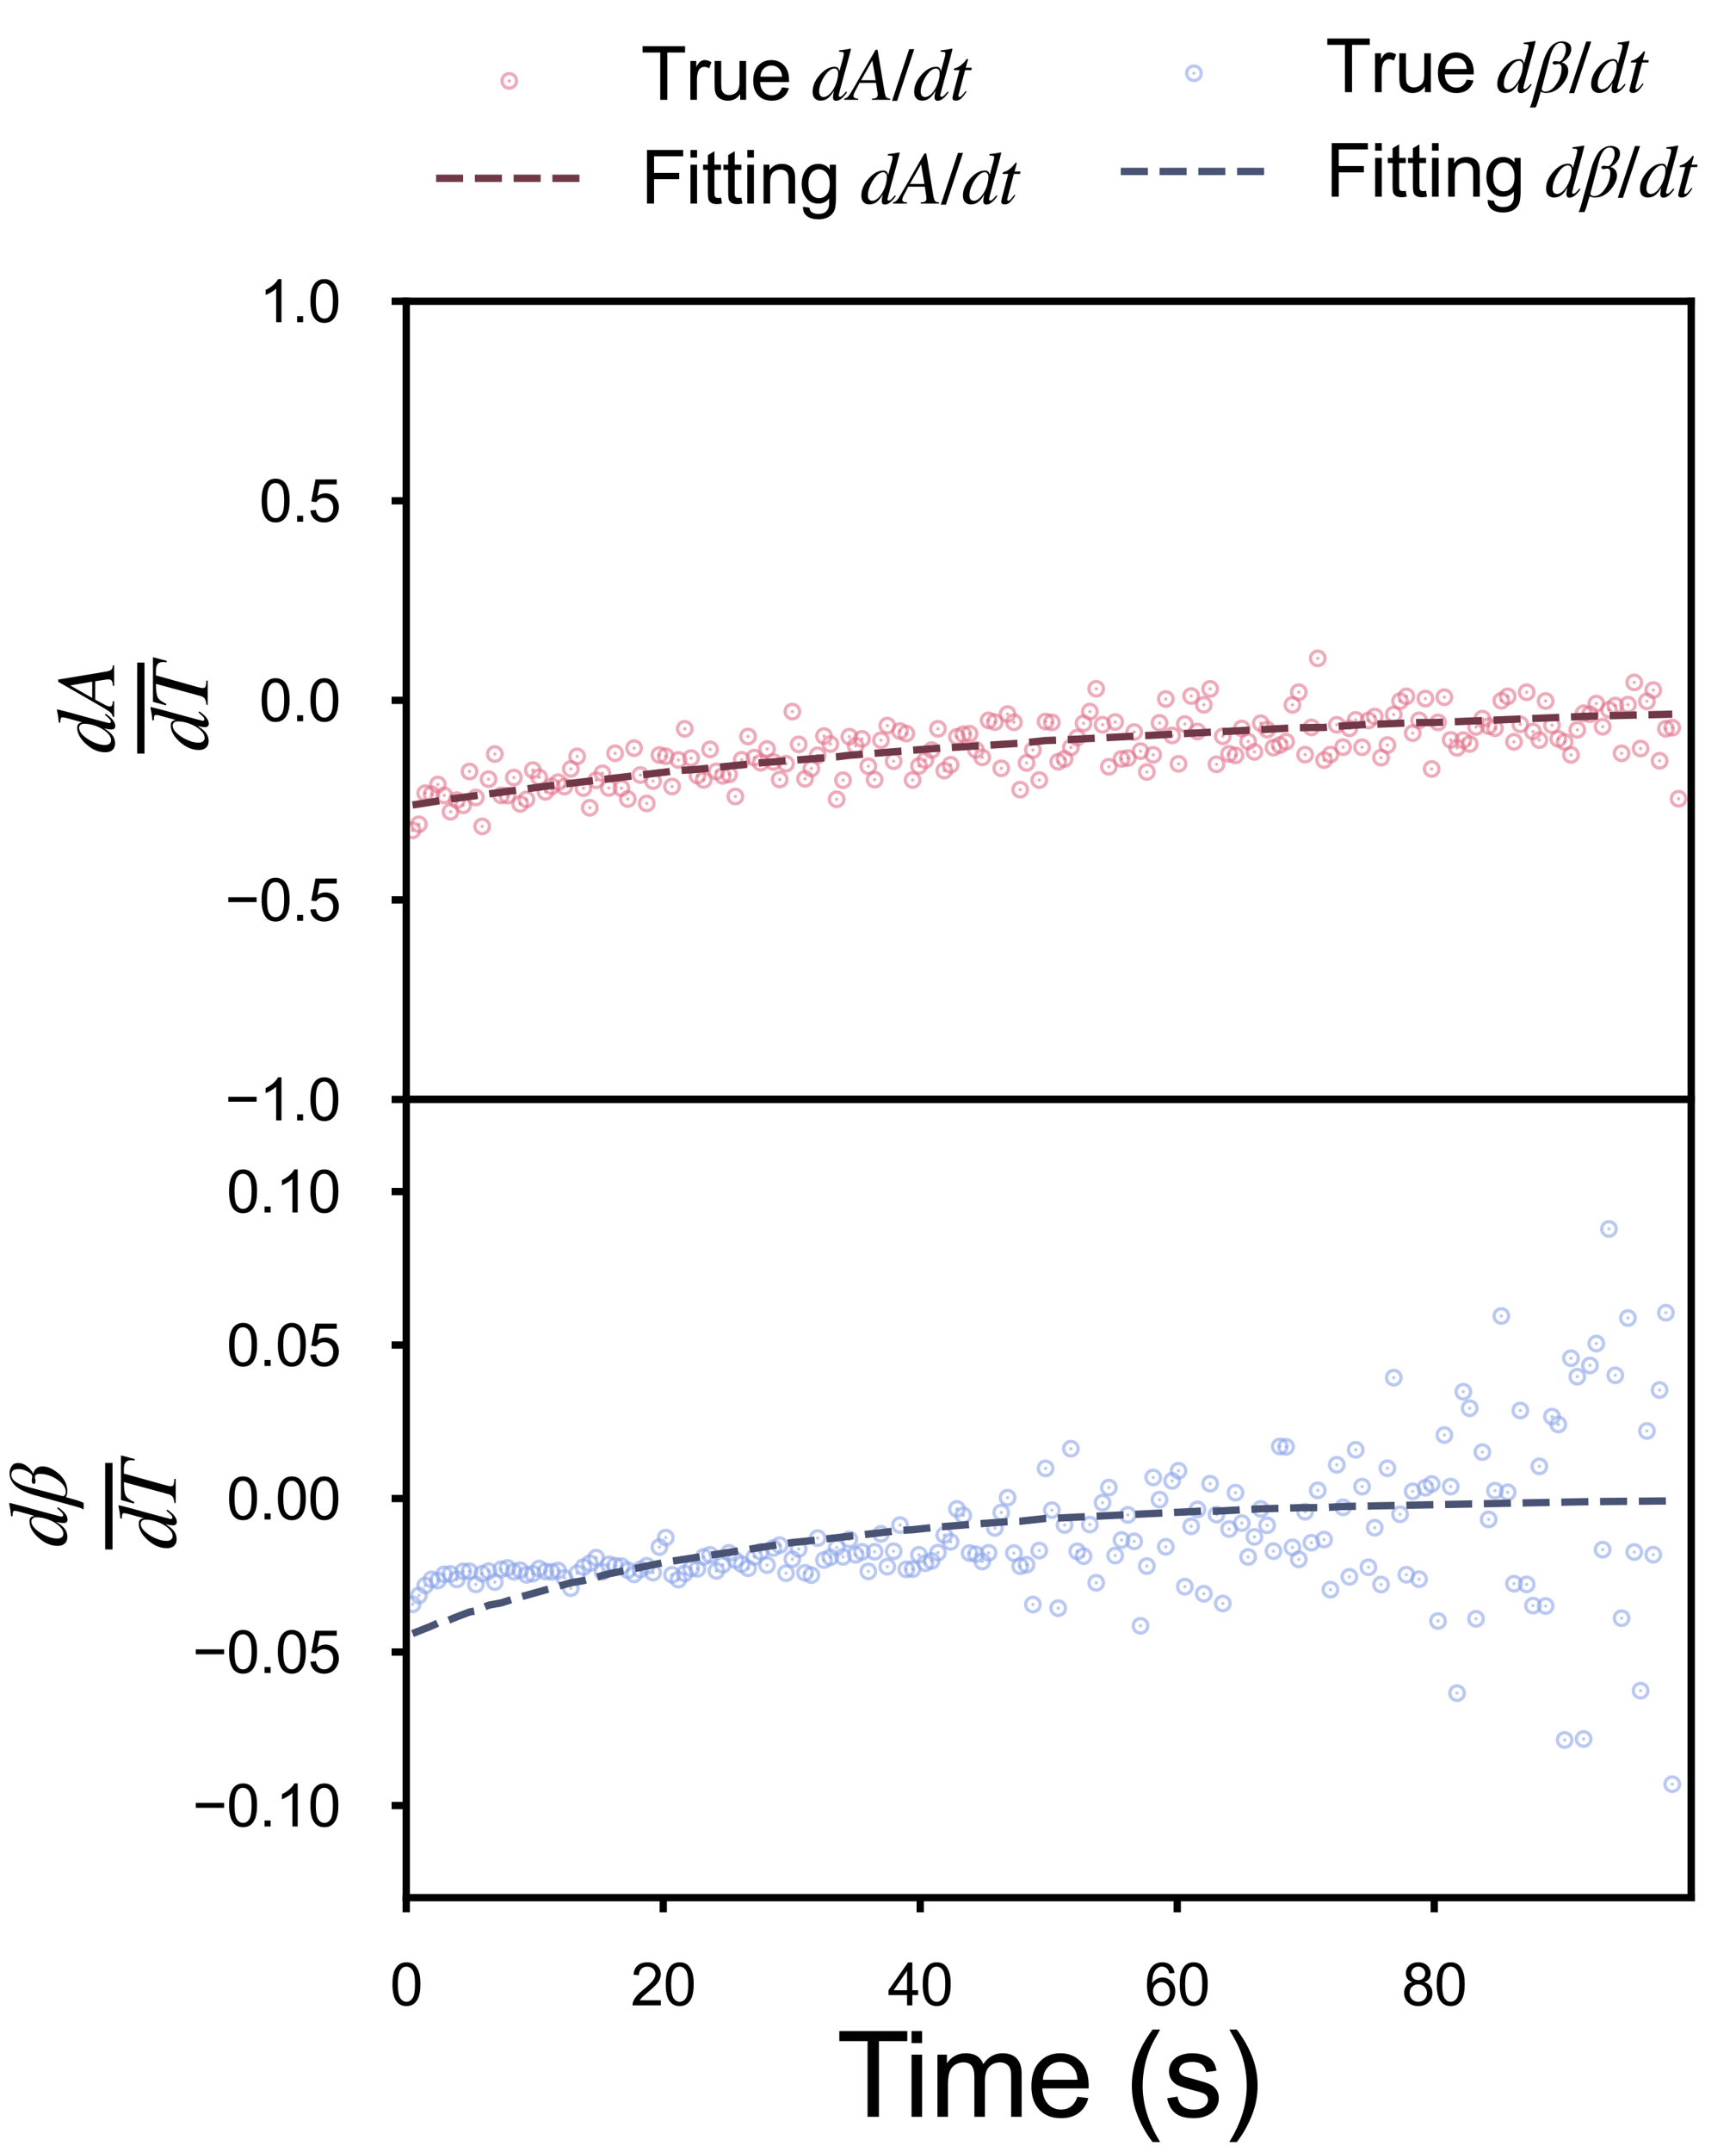 <?xml version="1.0" encoding="utf-8" standalone="no"?>
<!DOCTYPE svg PUBLIC "-//W3C//DTD SVG 1.1//EN"
  "http://www.w3.org/Graphics/SVG/1.1/DTD/svg11.dtd">
<svg xmlns:xlink="http://www.w3.org/1999/xlink" width="118.717pt" height="147.112pt" viewBox="0 0 118.717 147.112" xmlns="http://www.w3.org/2000/svg" version="1.1">
 <defs>
  <style type="text/css">*{stroke-linejoin: round; stroke-linecap: butt}</style>
 </defs>
 <g id="figure_1">
  <g id="patch_1">
   <path d="M 0 147.112 
L 118.717 147.112 
L 118.717 0 
L 0 0 
L 0 147.112 
z
" style="fill: none"/>
  </g>
  <g id="axes_1">
   <g id="patch_2">
    <path d="M 27.781 75.159 
L 115.655 75.159 
L 115.655 20.592 
L 27.781 20.592 
L 27.781 75.159 
z
" style="fill: none"/>
   </g>
   <g id="PathCollection_1">
    <defs>
     <path id="m1ca89baa8c" d="M 0 0.112 
C 0.03 0.112 0.058 0.1 0.079 0.079 
C 0.1 0.058 0.112 0.03 0.112 0 
C 0.112 -0.03 0.1 -0.058 0.079 -0.079 
C 0.058 -0.1 0.03 -0.112 0 -0.112 
C -0.03 -0.112 -0.058 -0.1 -0.079 -0.079 
C -0.1 -0.058 -0.112 -0.03 -0.112 0 
C -0.112 0.03 -0.1 0.058 -0.079 0.079 
C -0.058 0.1 -0.03 0.112 0 0.112 
z
" style="stroke: #e3738b; stroke-opacity: 0.6"/>
    </defs>
    <g clip-path="url(#pfaeeea9051)">
     <use xlink:href="#m1ca89baa8c" x="28.211" y="56.765" style="fill: #e3738b; fill-opacity: 0.6; stroke: #e3738b; stroke-opacity: 0.6"/>
     <use xlink:href="#m1ca89baa8c" x="28.645" y="56.351" style="fill: #e3738b; fill-opacity: 0.6; stroke: #e3738b; stroke-opacity: 0.6"/>
     <use xlink:href="#m1ca89baa8c" x="29.078" y="54.225" style="fill: #e3738b; fill-opacity: 0.6; stroke: #e3738b; stroke-opacity: 0.6"/>
     <use xlink:href="#m1ca89baa8c" x="29.512" y="54.291" style="fill: #e3738b; fill-opacity: 0.6; stroke: #e3738b; stroke-opacity: 0.6"/>
     <use xlink:href="#m1ca89baa8c" x="29.942" y="53.63" style="fill: #e3738b; fill-opacity: 0.6; stroke: #e3738b; stroke-opacity: 0.6"/>
     <use xlink:href="#m1ca89baa8c" x="30.376" y="54.374" style="fill: #e3738b; fill-opacity: 0.6; stroke: #e3738b; stroke-opacity: 0.6"/>
     <use xlink:href="#m1ca89baa8c" x="30.809" y="55.493" style="fill: #e3738b; fill-opacity: 0.6; stroke: #e3738b; stroke-opacity: 0.6"/>
     <use xlink:href="#m1ca89baa8c" x="31.243" y="54.701" style="fill: #e3738b; fill-opacity: 0.6; stroke: #e3738b; stroke-opacity: 0.6"/>
     <use xlink:href="#m1ca89baa8c" x="31.677" y="55.05" style="fill: #e3738b; fill-opacity: 0.6; stroke: #e3738b; stroke-opacity: 0.6"/>
     <use xlink:href="#m1ca89baa8c" x="32.107" y="52.74" style="fill: #e3738b; fill-opacity: 0.6; stroke: #e3738b; stroke-opacity: 0.6"/>
     <use xlink:href="#m1ca89baa8c" x="32.541" y="54.516" style="fill: #e3738b; fill-opacity: 0.6; stroke: #e3738b; stroke-opacity: 0.6"/>
     <use xlink:href="#m1ca89baa8c" x="32.974" y="56.493" style="fill: #e3738b; fill-opacity: 0.6; stroke: #e3738b; stroke-opacity: 0.6"/>
     <use xlink:href="#m1ca89baa8c" x="33.408" y="53.265" style="fill: #e3738b; fill-opacity: 0.6; stroke: #e3738b; stroke-opacity: 0.6"/>
     <use xlink:href="#m1ca89baa8c" x="33.838" y="51.547" style="fill: #e3738b; fill-opacity: 0.6; stroke: #e3738b; stroke-opacity: 0.6"/>
     <use xlink:href="#m1ca89baa8c" x="34.272" y="54.376" style="fill: #e3738b; fill-opacity: 0.6; stroke: #e3738b; stroke-opacity: 0.6"/>
     <use xlink:href="#m1ca89baa8c" x="34.705" y="54.387" style="fill: #e3738b; fill-opacity: 0.6; stroke: #e3738b; stroke-opacity: 0.6"/>
     <use xlink:href="#m1ca89baa8c" x="35.139" y="53.153" style="fill: #e3738b; fill-opacity: 0.6; stroke: #e3738b; stroke-opacity: 0.6"/>
     <use xlink:href="#m1ca89baa8c" x="35.572" y="54.958" style="fill: #e3738b; fill-opacity: 0.6; stroke: #e3738b; stroke-opacity: 0.6"/>
     <use xlink:href="#m1ca89baa8c" x="36.003" y="54.65" style="fill: #e3738b; fill-opacity: 0.6; stroke: #e3738b; stroke-opacity: 0.6"/>
     <use xlink:href="#m1ca89baa8c" x="36.437" y="52.645" style="fill: #e3738b; fill-opacity: 0.6; stroke: #e3738b; stroke-opacity: 0.6"/>
     <use xlink:href="#m1ca89baa8c" x="36.87" y="53.14" style="fill: #e3738b; fill-opacity: 0.6; stroke: #e3738b; stroke-opacity: 0.6"/>
     <use xlink:href="#m1ca89baa8c" x="37.304" y="54.131" style="fill: #e3738b; fill-opacity: 0.6; stroke: #e3738b; stroke-opacity: 0.6"/>
     <use xlink:href="#m1ca89baa8c" x="37.737" y="53.758" style="fill: #e3738b; fill-opacity: 0.6; stroke: #e3738b; stroke-opacity: 0.6"/>
     <use xlink:href="#m1ca89baa8c" x="38.168" y="53.471" style="fill: #e3738b; fill-opacity: 0.6; stroke: #e3738b; stroke-opacity: 0.6"/>
     <use xlink:href="#m1ca89baa8c" x="38.601" y="53.773" style="fill: #e3738b; fill-opacity: 0.6; stroke: #e3738b; stroke-opacity: 0.6"/>
     <use xlink:href="#m1ca89baa8c" x="39.035" y="52.564" style="fill: #e3738b; fill-opacity: 0.6; stroke: #e3738b; stroke-opacity: 0.6"/>
     <use xlink:href="#m1ca89baa8c" x="39.468" y="51.709" style="fill: #e3738b; fill-opacity: 0.6; stroke: #e3738b; stroke-opacity: 0.6"/>
     <use xlink:href="#m1ca89baa8c" x="39.899" y="53.877" style="fill: #e3738b; fill-opacity: 0.6; stroke: #e3738b; stroke-opacity: 0.6"/>
     <use xlink:href="#m1ca89baa8c" x="40.332" y="55.22" style="fill: #e3738b; fill-opacity: 0.6; stroke: #e3738b; stroke-opacity: 0.6"/>
     <use xlink:href="#m1ca89baa8c" x="40.766" y="53.335" style="fill: #e3738b; fill-opacity: 0.6; stroke: #e3738b; stroke-opacity: 0.6"/>
     <use xlink:href="#m1ca89baa8c" x="41.199" y="52.865" style="fill: #e3738b; fill-opacity: 0.6; stroke: #e3738b; stroke-opacity: 0.6"/>
     <use xlink:href="#m1ca89baa8c" x="41.633" y="53.865" style="fill: #e3738b; fill-opacity: 0.6; stroke: #e3738b; stroke-opacity: 0.6"/>
     <use xlink:href="#m1ca89baa8c" x="42.064" y="51.493" style="fill: #e3738b; fill-opacity: 0.6; stroke: #e3738b; stroke-opacity: 0.6"/>
     <use xlink:href="#m1ca89baa8c" x="42.497" y="53.882" style="fill: #e3738b; fill-opacity: 0.6; stroke: #e3738b; stroke-opacity: 0.6"/>
     <use xlink:href="#m1ca89baa8c" x="42.931" y="54.621" style="fill: #e3738b; fill-opacity: 0.6; stroke: #e3738b; stroke-opacity: 0.6"/>
     <use xlink:href="#m1ca89baa8c" x="43.364" y="51.145" style="fill: #e3738b; fill-opacity: 0.6; stroke: #e3738b; stroke-opacity: 0.6"/>
     <use xlink:href="#m1ca89baa8c" x="43.795" y="52.982" style="fill: #e3738b; fill-opacity: 0.6; stroke: #e3738b; stroke-opacity: 0.6"/>
     <use xlink:href="#m1ca89baa8c" x="44.228" y="54.924" style="fill: #e3738b; fill-opacity: 0.6; stroke: #e3738b; stroke-opacity: 0.6"/>
     <use xlink:href="#m1ca89baa8c" x="44.662" y="53.395" style="fill: #e3738b; fill-opacity: 0.6; stroke: #e3738b; stroke-opacity: 0.6"/>
     <use xlink:href="#m1ca89baa8c" x="45.095" y="51.613" style="fill: #e3738b; fill-opacity: 0.6; stroke: #e3738b; stroke-opacity: 0.6"/>
     <use xlink:href="#m1ca89baa8c" x="45.529" y="51.699" style="fill: #e3738b; fill-opacity: 0.6; stroke: #e3738b; stroke-opacity: 0.6"/>
     <use xlink:href="#m1ca89baa8c" x="45.959" y="53.768" style="fill: #e3738b; fill-opacity: 0.6; stroke: #e3738b; stroke-opacity: 0.6"/>
     <use xlink:href="#m1ca89baa8c" x="46.393" y="51.953" style="fill: #e3738b; fill-opacity: 0.6; stroke: #e3738b; stroke-opacity: 0.6"/>
     <use xlink:href="#m1ca89baa8c" x="46.826" y="49.824" style="fill: #e3738b; fill-opacity: 0.6; stroke: #e3738b; stroke-opacity: 0.6"/>
     <use xlink:href="#m1ca89baa8c" x="47.26" y="51.824" style="fill: #e3738b; fill-opacity: 0.6; stroke: #e3738b; stroke-opacity: 0.6"/>
     <use xlink:href="#m1ca89baa8c" x="47.694" y="53.018" style="fill: #e3738b; fill-opacity: 0.6; stroke: #e3738b; stroke-opacity: 0.6"/>
     <use xlink:href="#m1ca89baa8c" x="48.124" y="53.315" style="fill: #e3738b; fill-opacity: 0.6; stroke: #e3738b; stroke-opacity: 0.6"/>
     <use xlink:href="#m1ca89baa8c" x="48.558" y="51.231" style="fill: #e3738b; fill-opacity: 0.6; stroke: #e3738b; stroke-opacity: 0.6"/>
     <use xlink:href="#m1ca89baa8c" x="48.991" y="52.734" style="fill: #e3738b; fill-opacity: 0.6; stroke: #e3738b; stroke-opacity: 0.6"/>
     <use xlink:href="#m1ca89baa8c" x="49.425" y="53.038" style="fill: #e3738b; fill-opacity: 0.6; stroke: #e3738b; stroke-opacity: 0.6"/>
     <use xlink:href="#m1ca89baa8c" x="49.855" y="52.943" style="fill: #e3738b; fill-opacity: 0.6; stroke: #e3738b; stroke-opacity: 0.6"/>
     <use xlink:href="#m1ca89baa8c" x="50.289" y="54.45" style="fill: #e3738b; fill-opacity: 0.6; stroke: #e3738b; stroke-opacity: 0.6"/>
     <use xlink:href="#m1ca89baa8c" x="50.722" y="51.942" style="fill: #e3738b; fill-opacity: 0.6; stroke: #e3738b; stroke-opacity: 0.6"/>
     <use xlink:href="#m1ca89baa8c" x="51.156" y="50.347" style="fill: #e3738b; fill-opacity: 0.6; stroke: #e3738b; stroke-opacity: 0.6"/>
     <use xlink:href="#m1ca89baa8c" x="51.589" y="51.792" style="fill: #e3738b; fill-opacity: 0.6; stroke: #e3738b; stroke-opacity: 0.6"/>
     <use xlink:href="#m1ca89baa8c" x="52.02" y="52.139" style="fill: #e3738b; fill-opacity: 0.6; stroke: #e3738b; stroke-opacity: 0.6"/>
     <use xlink:href="#m1ca89baa8c" x="52.454" y="51.202" style="fill: #e3738b; fill-opacity: 0.6; stroke: #e3738b; stroke-opacity: 0.6"/>
     <use xlink:href="#m1ca89baa8c" x="52.887" y="52.085" style="fill: #e3738b; fill-opacity: 0.6; stroke: #e3738b; stroke-opacity: 0.6"/>
     <use xlink:href="#m1ca89baa8c" x="53.321" y="53.289" style="fill: #e3738b; fill-opacity: 0.6; stroke: #e3738b; stroke-opacity: 0.6"/>
     <use xlink:href="#m1ca89baa8c" x="53.751" y="52.21" style="fill: #e3738b; fill-opacity: 0.6; stroke: #e3738b; stroke-opacity: 0.6"/>
     <use xlink:href="#m1ca89baa8c" x="54.185" y="48.646" style="fill: #e3738b; fill-opacity: 0.6; stroke: #e3738b; stroke-opacity: 0.6"/>
     <use xlink:href="#m1ca89baa8c" x="54.618" y="50.887" style="fill: #e3738b; fill-opacity: 0.6; stroke: #e3738b; stroke-opacity: 0.6"/>
     <use xlink:href="#m1ca89baa8c" x="55.052" y="53.241" style="fill: #e3738b; fill-opacity: 0.6; stroke: #e3738b; stroke-opacity: 0.6"/>
     <use xlink:href="#m1ca89baa8c" x="55.485" y="52.538" style="fill: #e3738b; fill-opacity: 0.6; stroke: #e3738b; stroke-opacity: 0.6"/>
     <use xlink:href="#m1ca89baa8c" x="55.916" y="51.635" style="fill: #e3738b; fill-opacity: 0.6; stroke: #e3738b; stroke-opacity: 0.6"/>
     <use xlink:href="#m1ca89baa8c" x="56.349" y="50.318" style="fill: #e3738b; fill-opacity: 0.6; stroke: #e3738b; stroke-opacity: 0.6"/>
     <use xlink:href="#m1ca89baa8c" x="56.783" y="50.863" style="fill: #e3738b; fill-opacity: 0.6; stroke: #e3738b; stroke-opacity: 0.6"/>
     <use xlink:href="#m1ca89baa8c" x="57.216" y="54.642" style="fill: #e3738b; fill-opacity: 0.6; stroke: #e3738b; stroke-opacity: 0.6"/>
     <use xlink:href="#m1ca89baa8c" x="57.65" y="53.336" style="fill: #e3738b; fill-opacity: 0.6; stroke: #e3738b; stroke-opacity: 0.6"/>
     <use xlink:href="#m1ca89baa8c" x="58.081" y="50.36" style="fill: #e3738b; fill-opacity: 0.6; stroke: #e3738b; stroke-opacity: 0.6"/>
     <use xlink:href="#m1ca89baa8c" x="58.514" y="50.985" style="fill: #e3738b; fill-opacity: 0.6; stroke: #e3738b; stroke-opacity: 0.6"/>
     <use xlink:href="#m1ca89baa8c" x="58.948" y="50.51" style="fill: #e3738b; fill-opacity: 0.6; stroke: #e3738b; stroke-opacity: 0.6"/>
     <use xlink:href="#m1ca89baa8c" x="59.381" y="52.38" style="fill: #e3738b; fill-opacity: 0.6; stroke: #e3738b; stroke-opacity: 0.6"/>
     <use xlink:href="#m1ca89baa8c" x="59.812" y="53.298" style="fill: #e3738b; fill-opacity: 0.6; stroke: #e3738b; stroke-opacity: 0.6"/>
     <use xlink:href="#m1ca89baa8c" x="60.245" y="50.603" style="fill: #e3738b; fill-opacity: 0.6; stroke: #e3738b; stroke-opacity: 0.6"/>
     <use xlink:href="#m1ca89baa8c" x="60.679" y="49.603" style="fill: #e3738b; fill-opacity: 0.6; stroke: #e3738b; stroke-opacity: 0.6"/>
     <use xlink:href="#m1ca89baa8c" x="61.112" y="52.035" style="fill: #e3738b; fill-opacity: 0.6; stroke: #e3738b; stroke-opacity: 0.6"/>
     <use xlink:href="#m1ca89baa8c" x="61.546" y="49.978" style="fill: #e3738b; fill-opacity: 0.6; stroke: #e3738b; stroke-opacity: 0.6"/>
     <use xlink:href="#m1ca89baa8c" x="61.976" y="50.147" style="fill: #e3738b; fill-opacity: 0.6; stroke: #e3738b; stroke-opacity: 0.6"/>
     <use xlink:href="#m1ca89baa8c" x="62.41" y="53.323" style="fill: #e3738b; fill-opacity: 0.6; stroke: #e3738b; stroke-opacity: 0.6"/>
     <use xlink:href="#m1ca89baa8c" x="62.844" y="52.363" style="fill: #e3738b; fill-opacity: 0.6; stroke: #e3738b; stroke-opacity: 0.6"/>
     <use xlink:href="#m1ca89baa8c" x="63.277" y="51.965" style="fill: #e3738b; fill-opacity: 0.6; stroke: #e3738b; stroke-opacity: 0.6"/>
     <use xlink:href="#m1ca89baa8c" x="63.711" y="51.278" style="fill: #e3738b; fill-opacity: 0.6; stroke: #e3738b; stroke-opacity: 0.6"/>
     <use xlink:href="#m1ca89baa8c" x="64.141" y="49.822" style="fill: #e3738b; fill-opacity: 0.6; stroke: #e3738b; stroke-opacity: 0.6"/>
     <use xlink:href="#m1ca89baa8c" x="64.575" y="52.68" style="fill: #e3738b; fill-opacity: 0.6; stroke: #e3738b; stroke-opacity: 0.6"/>
     <use xlink:href="#m1ca89baa8c" x="65.008" y="52.285" style="fill: #e3738b; fill-opacity: 0.6; stroke: #e3738b; stroke-opacity: 0.6"/>
     <use xlink:href="#m1ca89baa8c" x="65.442" y="50.368" style="fill: #e3738b; fill-opacity: 0.6; stroke: #e3738b; stroke-opacity: 0.6"/>
     <use xlink:href="#m1ca89baa8c" x="65.872" y="50.201" style="fill: #e3738b; fill-opacity: 0.6; stroke: #e3738b; stroke-opacity: 0.6"/>
     <use xlink:href="#m1ca89baa8c" x="66.306" y="50.159" style="fill: #e3738b; fill-opacity: 0.6; stroke: #e3738b; stroke-opacity: 0.6"/>
     <use xlink:href="#m1ca89baa8c" x="66.739" y="51.264" style="fill: #e3738b; fill-opacity: 0.6; stroke: #e3738b; stroke-opacity: 0.6"/>
     <use xlink:href="#m1ca89baa8c" x="67.173" y="51.778" style="fill: #e3738b; fill-opacity: 0.6; stroke: #e3738b; stroke-opacity: 0.6"/>
     <use xlink:href="#m1ca89baa8c" x="67.606" y="49.246" style="fill: #e3738b; fill-opacity: 0.6; stroke: #e3738b; stroke-opacity: 0.6"/>
     <use xlink:href="#m1ca89baa8c" x="68.037" y="49.363" style="fill: #e3738b; fill-opacity: 0.6; stroke: #e3738b; stroke-opacity: 0.6"/>
     <use xlink:href="#m1ca89baa8c" x="68.471" y="52.523" style="fill: #e3738b; fill-opacity: 0.6; stroke: #e3738b; stroke-opacity: 0.6"/>
     <use xlink:href="#m1ca89baa8c" x="68.904" y="48.816" style="fill: #e3738b; fill-opacity: 0.6; stroke: #e3738b; stroke-opacity: 0.6"/>
     <use xlink:href="#m1ca89baa8c" x="69.338" y="49.376" style="fill: #e3738b; fill-opacity: 0.6; stroke: #e3738b; stroke-opacity: 0.6"/>
     <use xlink:href="#m1ca89baa8c" x="69.768" y="53.983" style="fill: #e3738b; fill-opacity: 0.6; stroke: #e3738b; stroke-opacity: 0.6"/>
     <use xlink:href="#m1ca89baa8c" x="70.202" y="52.153" style="fill: #e3738b; fill-opacity: 0.6; stroke: #e3738b; stroke-opacity: 0.6"/>
     <use xlink:href="#m1ca89baa8c" x="70.635" y="51.272" style="fill: #e3738b; fill-opacity: 0.6; stroke: #e3738b; stroke-opacity: 0.6"/>
     <use xlink:href="#m1ca89baa8c" x="71.069" y="53.326" style="fill: #e3738b; fill-opacity: 0.6; stroke: #e3738b; stroke-opacity: 0.6"/>
     <use xlink:href="#m1ca89baa8c" x="71.502" y="49.327" style="fill: #e3738b; fill-opacity: 0.6; stroke: #e3738b; stroke-opacity: 0.6"/>
     <use xlink:href="#m1ca89baa8c" x="71.933" y="49.383" style="fill: #e3738b; fill-opacity: 0.6; stroke: #e3738b; stroke-opacity: 0.6"/>
     <use xlink:href="#m1ca89baa8c" x="72.366" y="52.076" style="fill: #e3738b; fill-opacity: 0.6; stroke: #e3738b; stroke-opacity: 0.6"/>
     <use xlink:href="#m1ca89baa8c" x="72.8" y="51.881" style="fill: #e3738b; fill-opacity: 0.6; stroke: #e3738b; stroke-opacity: 0.6"/>
     <use xlink:href="#m1ca89baa8c" x="73.234" y="51.096" style="fill: #e3738b; fill-opacity: 0.6; stroke: #e3738b; stroke-opacity: 0.6"/>
     <use xlink:href="#m1ca89baa8c" x="73.667" y="50.424" style="fill: #e3738b; fill-opacity: 0.6; stroke: #e3738b; stroke-opacity: 0.6"/>
     <use xlink:href="#m1ca89baa8c" x="74.098" y="49.447" style="fill: #e3738b; fill-opacity: 0.6; stroke: #e3738b; stroke-opacity: 0.6"/>
     <use xlink:href="#m1ca89baa8c" x="74.531" y="48.646" style="fill: #e3738b; fill-opacity: 0.6; stroke: #e3738b; stroke-opacity: 0.6"/>
     <use xlink:href="#m1ca89baa8c" x="74.965" y="47.084" style="fill: #e3738b; fill-opacity: 0.6; stroke: #e3738b; stroke-opacity: 0.6"/>
     <use xlink:href="#m1ca89baa8c" x="75.398" y="49.546" style="fill: #e3738b; fill-opacity: 0.6; stroke: #e3738b; stroke-opacity: 0.6"/>
     <use xlink:href="#m1ca89baa8c" x="75.829" y="52.416" style="fill: #e3738b; fill-opacity: 0.6; stroke: #e3738b; stroke-opacity: 0.6"/>
     <use xlink:href="#m1ca89baa8c" x="76.262" y="49.358" style="fill: #e3738b; fill-opacity: 0.6; stroke: #e3738b; stroke-opacity: 0.6"/>
     <use xlink:href="#m1ca89baa8c" x="76.696" y="51.884" style="fill: #e3738b; fill-opacity: 0.6; stroke: #e3738b; stroke-opacity: 0.6"/>
     <use xlink:href="#m1ca89baa8c" x="77.129" y="51.82" style="fill: #e3738b; fill-opacity: 0.6; stroke: #e3738b; stroke-opacity: 0.6"/>
     <use xlink:href="#m1ca89baa8c" x="77.563" y="50.045" style="fill: #e3738b; fill-opacity: 0.6; stroke: #e3738b; stroke-opacity: 0.6"/>
     <use xlink:href="#m1ca89baa8c" x="77.994" y="51.346" style="fill: #e3738b; fill-opacity: 0.6; stroke: #e3738b; stroke-opacity: 0.6"/>
     <use xlink:href="#m1ca89baa8c" x="78.427" y="52.772" style="fill: #e3738b; fill-opacity: 0.6; stroke: #e3738b; stroke-opacity: 0.6"/>
     <use xlink:href="#m1ca89baa8c" x="78.861" y="51.602" style="fill: #e3738b; fill-opacity: 0.6; stroke: #e3738b; stroke-opacity: 0.6"/>
     <use xlink:href="#m1ca89baa8c" x="79.294" y="49.419" style="fill: #e3738b; fill-opacity: 0.6; stroke: #e3738b; stroke-opacity: 0.6"/>
     <use xlink:href="#m1ca89baa8c" x="79.725" y="47.783" style="fill: #e3738b; fill-opacity: 0.6; stroke: #e3738b; stroke-opacity: 0.6"/>
     <use xlink:href="#m1ca89baa8c" x="80.158" y="50.279" style="fill: #e3738b; fill-opacity: 0.6; stroke: #e3738b; stroke-opacity: 0.6"/>
     <use xlink:href="#m1ca89baa8c" x="80.592" y="52.217" style="fill: #e3738b; fill-opacity: 0.6; stroke: #e3738b; stroke-opacity: 0.6"/>
     <use xlink:href="#m1ca89baa8c" x="81.025" y="49.498" style="fill: #e3738b; fill-opacity: 0.6; stroke: #e3738b; stroke-opacity: 0.6"/>
     <use xlink:href="#m1ca89baa8c" x="81.459" y="47.582" style="fill: #e3738b; fill-opacity: 0.6; stroke: #e3738b; stroke-opacity: 0.6"/>
     <use xlink:href="#m1ca89baa8c" x="81.889" y="50.009" style="fill: #e3738b; fill-opacity: 0.6; stroke: #e3738b; stroke-opacity: 0.6"/>
     <use xlink:href="#m1ca89baa8c" x="82.323" y="48.183" style="fill: #e3738b; fill-opacity: 0.6; stroke: #e3738b; stroke-opacity: 0.6"/>
     <use xlink:href="#m1ca89baa8c" x="82.756" y="47.094" style="fill: #e3738b; fill-opacity: 0.6; stroke: #e3738b; stroke-opacity: 0.6"/>
     <use xlink:href="#m1ca89baa8c" x="83.19" y="52.249" style="fill: #e3738b; fill-opacity: 0.6; stroke: #e3738b; stroke-opacity: 0.6"/>
     <use xlink:href="#m1ca89baa8c" x="83.623" y="50.333" style="fill: #e3738b; fill-opacity: 0.6; stroke: #e3738b; stroke-opacity: 0.6"/>
     <use xlink:href="#m1ca89baa8c" x="84.054" y="51.535" style="fill: #e3738b; fill-opacity: 0.6; stroke: #e3738b; stroke-opacity: 0.6"/>
     <use xlink:href="#m1ca89baa8c" x="84.488" y="51.639" style="fill: #e3738b; fill-opacity: 0.6; stroke: #e3738b; stroke-opacity: 0.6"/>
     <use xlink:href="#m1ca89baa8c" x="84.921" y="49.799" style="fill: #e3738b; fill-opacity: 0.6; stroke: #e3738b; stroke-opacity: 0.6"/>
     <use xlink:href="#m1ca89baa8c" x="85.355" y="50.688" style="fill: #e3738b; fill-opacity: 0.6; stroke: #e3738b; stroke-opacity: 0.6"/>
     <use xlink:href="#m1ca89baa8c" x="85.785" y="51.397" style="fill: #e3738b; fill-opacity: 0.6; stroke: #e3738b; stroke-opacity: 0.6"/>
     <use xlink:href="#m1ca89baa8c" x="86.219" y="49.442" style="fill: #e3738b; fill-opacity: 0.6; stroke: #e3738b; stroke-opacity: 0.6"/>
     <use xlink:href="#m1ca89baa8c" x="86.652" y="49.876" style="fill: #e3738b; fill-opacity: 0.6; stroke: #e3738b; stroke-opacity: 0.6"/>
     <use xlink:href="#m1ca89baa8c" x="87.086" y="51.11" style="fill: #e3738b; fill-opacity: 0.6; stroke: #e3738b; stroke-opacity: 0.6"/>
     <use xlink:href="#m1ca89baa8c" x="87.519" y="50.937" style="fill: #e3738b; fill-opacity: 0.6; stroke: #e3738b; stroke-opacity: 0.6"/>
     <use xlink:href="#m1ca89baa8c" x="87.95" y="50.703" style="fill: #e3738b; fill-opacity: 0.6; stroke: #e3738b; stroke-opacity: 0.6"/>
     <use xlink:href="#m1ca89baa8c" x="88.383" y="48.186" style="fill: #e3738b; fill-opacity: 0.6; stroke: #e3738b; stroke-opacity: 0.6"/>
     <use xlink:href="#m1ca89baa8c" x="88.817" y="47.319" style="fill: #e3738b; fill-opacity: 0.6; stroke: #e3738b; stroke-opacity: 0.6"/>
     <use xlink:href="#m1ca89baa8c" x="89.251" y="51.588" style="fill: #e3738b; fill-opacity: 0.6; stroke: #e3738b; stroke-opacity: 0.6"/>
     <use xlink:href="#m1ca89baa8c" x="89.684" y="49.727" style="fill: #e3738b; fill-opacity: 0.6; stroke: #e3738b; stroke-opacity: 0.6"/>
     <use xlink:href="#m1ca89baa8c" x="90.115" y="45.006" style="fill: #e3738b; fill-opacity: 0.6; stroke: #e3738b; stroke-opacity: 0.6"/>
     <use xlink:href="#m1ca89baa8c" x="90.548" y="51.963" style="fill: #e3738b; fill-opacity: 0.6; stroke: #e3738b; stroke-opacity: 0.6"/>
     <use xlink:href="#m1ca89baa8c" x="90.982" y="51.585" style="fill: #e3738b; fill-opacity: 0.6; stroke: #e3738b; stroke-opacity: 0.6"/>
     <use xlink:href="#m1ca89baa8c" x="91.415" y="49.55" style="fill: #e3738b; fill-opacity: 0.6; stroke: #e3738b; stroke-opacity: 0.6"/>
     <use xlink:href="#m1ca89baa8c" x="91.846" y="51.077" style="fill: #e3738b; fill-opacity: 0.6; stroke: #e3738b; stroke-opacity: 0.6"/>
     <use xlink:href="#m1ca89baa8c" x="92.279" y="49.791" style="fill: #e3738b; fill-opacity: 0.6; stroke: #e3738b; stroke-opacity: 0.6"/>
     <use xlink:href="#m1ca89baa8c" x="92.713" y="49.213" style="fill: #e3738b; fill-opacity: 0.6; stroke: #e3738b; stroke-opacity: 0.6"/>
     <use xlink:href="#m1ca89baa8c" x="93.146" y="51.083" style="fill: #e3738b; fill-opacity: 0.6; stroke: #e3738b; stroke-opacity: 0.6"/>
     <use xlink:href="#m1ca89baa8c" x="93.58" y="49.254" style="fill: #e3738b; fill-opacity: 0.6; stroke: #e3738b; stroke-opacity: 0.6"/>
     <use xlink:href="#m1ca89baa8c" x="94.011" y="48.981" style="fill: #e3738b; fill-opacity: 0.6; stroke: #e3738b; stroke-opacity: 0.6"/>
     <use xlink:href="#m1ca89baa8c" x="94.444" y="51.796" style="fill: #e3738b; fill-opacity: 0.6; stroke: #e3738b; stroke-opacity: 0.6"/>
     <use xlink:href="#m1ca89baa8c" x="94.878" y="50.937" style="fill: #e3738b; fill-opacity: 0.6; stroke: #e3738b; stroke-opacity: 0.6"/>
     <use xlink:href="#m1ca89baa8c" x="95.311" y="48.846" style="fill: #e3738b; fill-opacity: 0.6; stroke: #e3738b; stroke-opacity: 0.6"/>
     <use xlink:href="#m1ca89baa8c" x="95.742" y="47.929" style="fill: #e3738b; fill-opacity: 0.6; stroke: #e3738b; stroke-opacity: 0.6"/>
     <use xlink:href="#m1ca89baa8c" x="96.175" y="47.603" style="fill: #e3738b; fill-opacity: 0.6; stroke: #e3738b; stroke-opacity: 0.6"/>
     <use xlink:href="#m1ca89baa8c" x="96.609" y="50.118" style="fill: #e3738b; fill-opacity: 0.6; stroke: #e3738b; stroke-opacity: 0.6"/>
     <use xlink:href="#m1ca89baa8c" x="97.042" y="49.245" style="fill: #e3738b; fill-opacity: 0.6; stroke: #e3738b; stroke-opacity: 0.6"/>
     <use xlink:href="#m1ca89baa8c" x="97.476" y="47.757" style="fill: #e3738b; fill-opacity: 0.6; stroke: #e3738b; stroke-opacity: 0.6"/>
     <use xlink:href="#m1ca89baa8c" x="97.906" y="52.567" style="fill: #e3738b; fill-opacity: 0.6; stroke: #e3738b; stroke-opacity: 0.6"/>
     <use xlink:href="#m1ca89baa8c" x="98.34" y="49.384" style="fill: #e3738b; fill-opacity: 0.6; stroke: #e3738b; stroke-opacity: 0.6"/>
     <use xlink:href="#m1ca89baa8c" x="98.773" y="47.662" style="fill: #e3738b; fill-opacity: 0.6; stroke: #e3738b; stroke-opacity: 0.6"/>
     <use xlink:href="#m1ca89baa8c" x="99.207" y="50.577" style="fill: #e3738b; fill-opacity: 0.6; stroke: #e3738b; stroke-opacity: 0.6"/>
     <use xlink:href="#m1ca89baa8c" x="99.641" y="51.124" style="fill: #e3738b; fill-opacity: 0.6; stroke: #e3738b; stroke-opacity: 0.6"/>
     <use xlink:href="#m1ca89baa8c" x="100.071" y="50.6" style="fill: #e3738b; fill-opacity: 0.6; stroke: #e3738b; stroke-opacity: 0.6"/>
     <use xlink:href="#m1ca89baa8c" x="100.505" y="50.859" style="fill: #e3738b; fill-opacity: 0.6; stroke: #e3738b; stroke-opacity: 0.6"/>
     <use xlink:href="#m1ca89baa8c" x="100.938" y="49.692" style="fill: #e3738b; fill-opacity: 0.6; stroke: #e3738b; stroke-opacity: 0.6"/>
     <use xlink:href="#m1ca89baa8c" x="101.372" y="49.127" style="fill: #e3738b; fill-opacity: 0.6; stroke: #e3738b; stroke-opacity: 0.6"/>
     <use xlink:href="#m1ca89baa8c" x="101.802" y="49.638" style="fill: #e3738b; fill-opacity: 0.6; stroke: #e3738b; stroke-opacity: 0.6"/>
     <use xlink:href="#m1ca89baa8c" x="102.236" y="49.785" style="fill: #e3738b; fill-opacity: 0.6; stroke: #e3738b; stroke-opacity: 0.6"/>
     <use xlink:href="#m1ca89baa8c" x="102.669" y="47.905" style="fill: #e3738b; fill-opacity: 0.6; stroke: #e3738b; stroke-opacity: 0.6"/>
     <use xlink:href="#m1ca89baa8c" x="103.103" y="47.607" style="fill: #e3738b; fill-opacity: 0.6; stroke: #e3738b; stroke-opacity: 0.6"/>
     <use xlink:href="#m1ca89baa8c" x="103.536" y="50.713" style="fill: #e3738b; fill-opacity: 0.6; stroke: #e3738b; stroke-opacity: 0.6"/>
     <use xlink:href="#m1ca89baa8c" x="103.967" y="49.516" style="fill: #e3738b; fill-opacity: 0.6; stroke: #e3738b; stroke-opacity: 0.6"/>
     <use xlink:href="#m1ca89baa8c" x="104.401" y="47.321" style="fill: #e3738b; fill-opacity: 0.6; stroke: #e3738b; stroke-opacity: 0.6"/>
     <use xlink:href="#m1ca89baa8c" x="104.834" y="50.01" style="fill: #e3738b; fill-opacity: 0.6; stroke: #e3738b; stroke-opacity: 0.6"/>
     <use xlink:href="#m1ca89baa8c" x="105.268" y="50.592" style="fill: #e3738b; fill-opacity: 0.6; stroke: #e3738b; stroke-opacity: 0.6"/>
     <use xlink:href="#m1ca89baa8c" x="105.698" y="47.921" style="fill: #e3738b; fill-opacity: 0.6; stroke: #e3738b; stroke-opacity: 0.6"/>
     <use xlink:href="#m1ca89baa8c" x="106.132" y="49.58" style="fill: #e3738b; fill-opacity: 0.6; stroke: #e3738b; stroke-opacity: 0.6"/>
     <use xlink:href="#m1ca89baa8c" x="106.565" y="50.512" style="fill: #e3738b; fill-opacity: 0.6; stroke: #e3738b; stroke-opacity: 0.6"/>
     <use xlink:href="#m1ca89baa8c" x="106.999" y="50.718" style="fill: #e3738b; fill-opacity: 0.6; stroke: #e3738b; stroke-opacity: 0.6"/>
     <use xlink:href="#m1ca89baa8c" x="107.432" y="51.606" style="fill: #e3738b; fill-opacity: 0.6; stroke: #e3738b; stroke-opacity: 0.6"/>
     <use xlink:href="#m1ca89baa8c" x="107.863" y="49.891" style="fill: #e3738b; fill-opacity: 0.6; stroke: #e3738b; stroke-opacity: 0.6"/>
     <use xlink:href="#m1ca89baa8c" x="108.296" y="48.762" style="fill: #e3738b; fill-opacity: 0.6; stroke: #e3738b; stroke-opacity: 0.6"/>
     <use xlink:href="#m1ca89baa8c" x="108.73" y="48.823" style="fill: #e3738b; fill-opacity: 0.6; stroke: #e3738b; stroke-opacity: 0.6"/>
     <use xlink:href="#m1ca89baa8c" x="109.163" y="48.099" style="fill: #e3738b; fill-opacity: 0.6; stroke: #e3738b; stroke-opacity: 0.6"/>
     <use xlink:href="#m1ca89baa8c" x="109.597" y="49.679" style="fill: #e3738b; fill-opacity: 0.6; stroke: #e3738b; stroke-opacity: 0.6"/>
     <use xlink:href="#m1ca89baa8c" x="110.028" y="48.524" style="fill: #e3738b; fill-opacity: 0.6; stroke: #e3738b; stroke-opacity: 0.6"/>
     <use xlink:href="#m1ca89baa8c" x="110.461" y="48.237" style="fill: #e3738b; fill-opacity: 0.6; stroke: #e3738b; stroke-opacity: 0.6"/>
     <use xlink:href="#m1ca89baa8c" x="110.895" y="51.499" style="fill: #e3738b; fill-opacity: 0.6; stroke: #e3738b; stroke-opacity: 0.6"/>
     <use xlink:href="#m1ca89baa8c" x="111.328" y="48.172" style="fill: #e3738b; fill-opacity: 0.6; stroke: #e3738b; stroke-opacity: 0.6"/>
     <use xlink:href="#m1ca89baa8c" x="111.759" y="46.651" style="fill: #e3738b; fill-opacity: 0.6; stroke: #e3738b; stroke-opacity: 0.6"/>
     <use xlink:href="#m1ca89baa8c" x="112.192" y="51.172" style="fill: #e3738b; fill-opacity: 0.6; stroke: #e3738b; stroke-opacity: 0.6"/>
     <use xlink:href="#m1ca89baa8c" x="112.626" y="47.942" style="fill: #e3738b; fill-opacity: 0.6; stroke: #e3738b; stroke-opacity: 0.6"/>
     <use xlink:href="#m1ca89baa8c" x="113.059" y="47.177" style="fill: #e3738b; fill-opacity: 0.6; stroke: #e3738b; stroke-opacity: 0.6"/>
     <use xlink:href="#m1ca89baa8c" x="113.493" y="52.008" style="fill: #e3738b; fill-opacity: 0.6; stroke: #e3738b; stroke-opacity: 0.6"/>
     <use xlink:href="#m1ca89baa8c" x="113.923" y="49.817" style="fill: #e3738b; fill-opacity: 0.6; stroke: #e3738b; stroke-opacity: 0.6"/>
     <use xlink:href="#m1ca89baa8c" x="114.357" y="49.745" style="fill: #e3738b; fill-opacity: 0.6; stroke: #e3738b; stroke-opacity: 0.6"/>
     <use xlink:href="#m1ca89baa8c" x="114.791" y="54.603" style="fill: #e3738b; fill-opacity: 0.6; stroke: #e3738b; stroke-opacity: 0.6"/>
    </g>
   </g>
   <g id="matplotlib.axis_1"/>
   <g id="matplotlib.axis_2">
    <g id="ytick_1">
     <g id="line2d_1">
      <defs>
       <path id="m21542f0464" d="M 0 0 
L -1 0 
" style="stroke: #000000; stroke-width: 0.5"/>
      </defs>
      <g>
       <use xlink:href="#m21542f0464" x="27.781" y="75.159" style="stroke: #000000; stroke-width: 0.5"/>
      </g>
     </g>
     <g id="text_1">
      <!-- −1.0 -->
      <g transform="translate(15.384 76.591) scale(0.04 -0.04)">
       <defs>
        <path id="ArialMT-2212" d="M 3381 1997 
L 356 1997 
L 356 2522 
L 3381 2522 
L 3381 1997 
z
" transform="scale(0.016)"/>
        <path id="ArialMT-31" d="M 2384 0 
L 1822 0 
L 1822 3584 
Q 1619 3391 1289 3197 
Q 959 3003 697 2906 
L 697 3450 
Q 1169 3672 1522 3987 
Q 1875 4303 2022 4600 
L 2384 4600 
L 2384 0 
z
" transform="scale(0.016)"/>
        <path id="ArialMT-2e" d="M 581 0 
L 581 641 
L 1222 641 
L 1222 0 
L 581 0 
z
" transform="scale(0.016)"/>
        <path id="ArialMT-30" d="M 266 2259 
Q 266 3072 433 3567 
Q 600 4063 929 4331 
Q 1259 4600 1759 4600 
Q 2128 4600 2406 4451 
Q 2684 4303 2865 4023 
Q 3047 3744 3150 3342 
Q 3253 2941 3253 2259 
Q 3253 1453 3087 958 
Q 2922 463 2592 192 
Q 2263 -78 1759 -78 
Q 1097 -78 719 397 
Q 266 969 266 2259 
z
M 844 2259 
Q 844 1131 1108 757 
Q 1372 384 1759 384 
Q 2147 384 2411 759 
Q 2675 1134 2675 2259 
Q 2675 3391 2411 3762 
Q 2147 4134 1753 4134 
Q 1366 4134 1134 3806 
Q 844 3388 844 2259 
z
" transform="scale(0.016)"/>
       </defs>
       <use xlink:href="#ArialMT-2212"/>
       <use xlink:href="#ArialMT-31" x="58.398"/>
       <use xlink:href="#ArialMT-2e" x="114.014"/>
       <use xlink:href="#ArialMT-30" x="141.797"/>
      </g>
     </g>
    </g>
    <g id="ytick_2">
     <g id="line2d_2">
      <g>
       <use xlink:href="#m21542f0464" x="27.781" y="61.518" style="stroke: #000000; stroke-width: 0.5"/>
      </g>
     </g>
     <g id="text_2">
      <!-- −0.5 -->
      <g transform="translate(15.384 62.949) scale(0.04 -0.04)">
       <defs>
        <path id="ArialMT-35" d="M 266 1200 
L 856 1250 
Q 922 819 1161 601 
Q 1400 384 1738 384 
Q 2144 384 2425 690 
Q 2706 997 2706 1503 
Q 2706 1984 2436 2262 
Q 2166 2541 1728 2541 
Q 1456 2541 1237 2417 
Q 1019 2294 894 2097 
L 366 2166 
L 809 4519 
L 3088 4519 
L 3088 3981 
L 1259 3981 
L 1013 2750 
Q 1425 3038 1878 3038 
Q 2478 3038 2890 2622 
Q 3303 2206 3303 1553 
Q 3303 931 2941 478 
Q 2500 -78 1738 -78 
Q 1113 -78 717 272 
Q 322 622 266 1200 
z
" transform="scale(0.016)"/>
       </defs>
       <use xlink:href="#ArialMT-2212"/>
       <use xlink:href="#ArialMT-30" x="58.398"/>
       <use xlink:href="#ArialMT-2e" x="114.014"/>
       <use xlink:href="#ArialMT-35" x="141.797"/>
      </g>
     </g>
    </g>
    <g id="ytick_3">
     <g id="line2d_3">
      <g>
       <use xlink:href="#m21542f0464" x="27.781" y="47.876" style="stroke: #000000; stroke-width: 0.5"/>
      </g>
     </g>
     <g id="text_3">
      <!-- 0.0 -->
      <g transform="translate(17.721 49.307) scale(0.04 -0.04)">
       <use xlink:href="#ArialMT-30"/>
       <use xlink:href="#ArialMT-2e" x="55.615"/>
       <use xlink:href="#ArialMT-30" x="83.398"/>
      </g>
     </g>
    </g>
    <g id="ytick_4">
     <g id="line2d_4">
      <g>
       <use xlink:href="#m21542f0464" x="27.781" y="34.234" style="stroke: #000000; stroke-width: 0.5"/>
      </g>
     </g>
     <g id="text_4">
      <!-- 0.5 -->
      <g transform="translate(17.721 35.666) scale(0.04 -0.04)">
       <use xlink:href="#ArialMT-30"/>
       <use xlink:href="#ArialMT-2e" x="55.615"/>
       <use xlink:href="#ArialMT-35" x="83.398"/>
      </g>
     </g>
    </g>
    <g id="ytick_5">
     <g id="line2d_5">
      <g>
       <use xlink:href="#m21542f0464" x="27.781" y="20.592" style="stroke: #000000; stroke-width: 0.5"/>
      </g>
     </g>
     <g id="text_5">
      <!-- 1.0 -->
      <g transform="translate(17.721 22.024) scale(0.04 -0.04)">
       <use xlink:href="#ArialMT-31"/>
       <use xlink:href="#ArialMT-2e" x="55.615"/>
       <use xlink:href="#ArialMT-30" x="83.398"/>
      </g>
     </g>
    </g>
    <g id="text_6">
     <!-- $\frac{dA}{dT}$ -->
     <g transform="translate(10.944 51.516) rotate(-90) scale(0.08 -0.08)">
      <defs>
       <path id="STIXGeneral-Italic-64" d="M 3334 4371 
L 3373 4333 
L 3123 3360 
L 2739 1958 
Q 2323 429 2323 384 
Q 2323 256 2438 256 
Q 2522 256 2614 336 
Q 2707 416 2963 710 
L 3040 646 
Q 2547 -83 2099 -83 
Q 1978 -83 1907 -6 
Q 1837 70 1837 205 
Q 1837 397 1920 774 
Q 1645 307 1379 118 
Q 1114 -70 781 -70 
Q 461 -70 278 125 
Q 96 320 96 678 
Q 96 1440 713 2131 
Q 1331 2822 1965 2822 
Q 2163 2822 2256 2732 
Q 2349 2643 2381 2451 
L 2387 2451 
L 2675 3494 
Q 2765 3808 2765 3949 
Q 2765 4051 2694 4076 
Q 2624 4102 2355 4115 
L 2355 4224 
Q 2848 4269 3334 4371 
z
M 2278 2310 
Q 2278 2477 2185 2576 
Q 2093 2675 1978 2675 
Q 1677 2675 1395 2381 
Q 1075 2042 864 1571 
Q 653 1101 653 704 
Q 653 486 752 361 
Q 851 237 1024 237 
Q 1312 237 1606 550 
Q 1901 864 2089 1350 
Q 2278 1837 2278 2310 
z
" transform="scale(0.016)"/>
       <path id="STIXGeneral-Italic-41" d="M 3610 0 
L 2042 0 
L 2042 102 
Q 2330 115 2432 192 
Q 2534 269 2534 442 
Q 2534 493 2522 608 
L 2394 1446 
L 986 1446 
L 608 736 
Q 467 474 467 314 
Q 467 122 864 102 
L 864 0 
L -326 0 
L -326 102 
Q -109 147 28 307 
Q 166 467 531 1101 
L 2355 4275 
L 2522 4275 
L 3110 736 
Q 3174 339 3264 230 
Q 3354 122 3610 102 
L 3610 0 
z
M 2362 1677 
L 2074 3360 
L 1120 1677 
L 2362 1677 
z
" transform="scale(0.016)"/>
       <path id="STIXGeneral-Italic-54" d="M 4051 4179 
L 3770 3130 
L 3661 3142 
Q 3680 3302 3680 3437 
Q 3680 3955 3034 3955 
L 2662 3955 
L 1786 819 
Q 1696 506 1696 397 
Q 1696 250 1766 195 
Q 1837 141 2035 122 
L 2259 102 
L 2259 0 
L 416 0 
L 416 102 
Q 749 134 889 230 
Q 1030 326 1101 582 
L 2016 3955 
Q 1254 3955 988 3817 
Q 723 3680 493 3162 
L 378 3187 
L 646 4179 
L 4051 4179 
z
" transform="scale(0.016)"/>
      </defs>
      <use xlink:href="#STIXGeneral-Italic-64" transform="translate(0 39.192) scale(0.7)"/>
      <use xlink:href="#STIXGeneral-Italic-41" transform="translate(35 39.192) scale(0.7)"/>
      <use xlink:href="#STIXGeneral-Italic-64" transform="translate(2 -40.773) scale(0.7)"/>
      <use xlink:href="#STIXGeneral-Italic-54" transform="translate(37 -40.773) scale(0.7)"/>
      <path d="M 0 13.284 
L 0 19.534 
L 77.77 19.534 
L 77.77 13.284 
L 0 13.284 
z
"/>
     </g>
    </g>
   </g>
   <g id="line2d_6">
    <path d="M 28.211 55.032 
L 30.809 54.624 
L 37.304 53.753 
L 46.393 52.675 
L 47.694 52.595 
L 52.02 52.15 
L 57.216 51.738 
L 58.081 51.634 
L 63.711 51.183 
L 69.768 50.81 
L 71.502 50.624 
L 72.366 50.596 
L 88.817 49.743 
L 90.548 49.727 
L 91.415 49.656 
L 93.58 49.516 
L 94.444 49.495 
L 97.042 49.393 
L 97.906 49.395 
L 98.773 49.366 
L 108.73 48.959 
L 114.357 48.822 
L 114.357 48.822 
" clip-path="url(#pfaeeea9051)" style="fill: none; stroke-dasharray: 1.85,0.8; stroke-dashoffset: 0; stroke: #713948; stroke-width: 0.5"/>
   </g>
   <g id="patch_3">
    <path d="M 27.781 75.159 
L 27.781 20.592 
" style="fill: none; stroke: #000000; stroke-width: 0.5; stroke-linejoin: miter; stroke-linecap: square"/>
   </g>
   <g id="patch_4">
    <path d="M 115.655 75.159 
L 115.655 20.592 
" style="fill: none; stroke: #000000; stroke-width: 0.5; stroke-linejoin: miter; stroke-linecap: square"/>
   </g>
   <g id="patch_5">
    <path d="M 27.781 75.159 
L 115.655 75.159 
" style="fill: none; stroke: #000000; stroke-width: 0.5; stroke-linejoin: miter; stroke-linecap: square"/>
   </g>
   <g id="patch_6">
    <path d="M 27.781 20.592 
L 115.655 20.592 
" style="fill: none; stroke: #000000; stroke-width: 0.5; stroke-linejoin: miter; stroke-linecap: square"/>
   </g>
   <g id="legend_1">
    <g id="PathCollection_2">
     <g>
      <use xlink:href="#m1ca89baa8c" x="34.824" y="5.532" style="fill: #e3738b; fill-opacity: 0.6; stroke: #e3738b; stroke-opacity: 0.6"/>
     </g>
    </g>
    <g id="text_7">
     <!-- True $dA/dt$ -->
     <g transform="translate(43.824 6.845) scale(0.05 -0.05)">
      <defs>
       <path id="ArialMT-54" d="M 1659 0 
L 1659 4041 
L 150 4041 
L 150 4581 
L 3781 4581 
L 3781 4041 
L 2266 4041 
L 2266 0 
L 1659 0 
z
" transform="scale(0.016)"/>
       <path id="ArialMT-72" d="M 416 0 
L 416 3319 
L 922 3319 
L 922 2816 
Q 1116 3169 1280 3281 
Q 1444 3394 1641 3394 
Q 1925 3394 2219 3213 
L 2025 2691 
Q 1819 2813 1613 2813 
Q 1428 2813 1281 2702 
Q 1134 2591 1072 2394 
Q 978 2094 978 1738 
L 978 0 
L 416 0 
z
" transform="scale(0.016)"/>
       <path id="ArialMT-75" d="M 2597 0 
L 2597 488 
Q 2209 -75 1544 -75 
Q 1250 -75 995 37 
Q 741 150 617 320 
Q 494 491 444 738 
Q 409 903 409 1263 
L 409 3319 
L 972 3319 
L 972 1478 
Q 972 1038 1006 884 
Q 1059 663 1231 536 
Q 1403 409 1656 409 
Q 1909 409 2131 539 
Q 2353 669 2445 892 
Q 2538 1116 2538 1541 
L 2538 3319 
L 3100 3319 
L 3100 0 
L 2597 0 
z
" transform="scale(0.016)"/>
       <path id="ArialMT-65" d="M 2694 1069 
L 3275 997 
Q 3138 488 2766 206 
Q 2394 -75 1816 -75 
Q 1088 -75 661 373 
Q 234 822 234 1631 
Q 234 2469 665 2931 
Q 1097 3394 1784 3394 
Q 2450 3394 2872 2941 
Q 3294 2488 3294 1666 
Q 3294 1616 3291 1516 
L 816 1516 
Q 847 969 1125 678 
Q 1403 388 1819 388 
Q 2128 388 2347 550 
Q 2566 713 2694 1069 
z
M 847 1978 
L 2700 1978 
Q 2663 2397 2488 2606 
Q 2219 2931 1791 2931 
Q 1403 2931 1139 2672 
Q 875 2413 847 1978 
z
" transform="scale(0.016)"/>
       <path id="ArialMT-20" transform="scale(0.016)"/>
       <path id="STIXGeneral-Regular-2f" d="M 1837 4326 
L 378 -90 
L -58 -90 
L 1408 4326 
L 1837 4326 
z
" transform="scale(0.016)"/>
       <path id="STIXGeneral-Italic-74" d="M 1894 2739 
L 1862 2534 
L 1325 2534 
L 768 435 
Q 755 384 755 346 
Q 755 243 851 243 
Q 928 243 1030 342 
Q 1133 442 1370 749 
L 1453 704 
Q 1158 256 969 93 
Q 781 -70 538 -70 
Q 243 -70 243 166 
Q 243 230 346 640 
L 845 2534 
L 365 2534 
L 358 2573 
Q 358 2688 570 2733 
Q 730 2771 992 2979 
Q 1254 3187 1421 3437 
Q 1459 3494 1510 3494 
Q 1568 3494 1568 3443 
Q 1568 3411 1562 3398 
L 1382 2739 
L 1894 2739 
z
" transform="scale(0.016)"/>
      </defs>
      <use xlink:href="#ArialMT-54" transform="translate(0 0.422)"/>
      <use xlink:href="#ArialMT-72" transform="translate(61.084 0.422)"/>
      <use xlink:href="#ArialMT-75" transform="translate(94.385 0.422)"/>
      <use xlink:href="#ArialMT-65" transform="translate(150 0.422)"/>
      <use xlink:href="#ArialMT-20" transform="translate(205.615 0.422)"/>
      <use xlink:href="#STIXGeneral-Italic-64" transform="translate(233.398 0.422)"/>
      <use xlink:href="#STIXGeneral-Italic-41" transform="translate(283.398 0.422)"/>
      <use xlink:href="#STIXGeneral-Regular-2f" transform="translate(344.498 0.422)"/>
      <use xlink:href="#STIXGeneral-Italic-64" transform="translate(372.298 0.422)"/>
      <use xlink:href="#STIXGeneral-Italic-74" transform="translate(422.298 0.422)"/>
     </g>
    </g>
    <g id="line2d_7">
     <path d="M 29.824 12.188 
L 34.824 12.188 
L 39.824 12.188 
" style="fill: none; stroke-dasharray: 1.85,0.8; stroke-dashoffset: 0; stroke: #713948; stroke-width: 0.5"/>
    </g>
    <g id="text_8">
     <!-- Fitting $dA/dt$ -->
     <g transform="translate(43.824 13.938) scale(0.05 -0.05)">
      <defs>
       <path id="ArialMT-46" d="M 525 0 
L 525 4581 
L 3616 4581 
L 3616 4041 
L 1131 4041 
L 1131 2622 
L 3281 2622 
L 3281 2081 
L 1131 2081 
L 1131 0 
L 525 0 
z
" transform="scale(0.016)"/>
       <path id="ArialMT-69" d="M 425 3934 
L 425 4581 
L 988 4581 
L 988 3934 
L 425 3934 
z
M 425 0 
L 425 3319 
L 988 3319 
L 988 0 
L 425 0 
z
" transform="scale(0.016)"/>
       <path id="ArialMT-74" d="M 1650 503 
L 1731 6 
Q 1494 -44 1306 -44 
Q 1000 -44 831 53 
Q 663 150 594 308 
Q 525 466 525 972 
L 525 2881 
L 113 2881 
L 113 3319 
L 525 3319 
L 525 4141 
L 1084 4478 
L 1084 3319 
L 1650 3319 
L 1650 2881 
L 1084 2881 
L 1084 941 
Q 1084 700 1114 631 
Q 1144 563 1211 522 
Q 1278 481 1403 481 
Q 1497 481 1650 503 
z
" transform="scale(0.016)"/>
       <path id="ArialMT-6e" d="M 422 0 
L 422 3319 
L 928 3319 
L 928 2847 
Q 1294 3394 1984 3394 
Q 2284 3394 2536 3286 
Q 2788 3178 2913 3003 
Q 3038 2828 3088 2588 
Q 3119 2431 3119 2041 
L 3119 0 
L 2556 0 
L 2556 2019 
Q 2556 2363 2490 2533 
Q 2425 2703 2258 2804 
Q 2091 2906 1866 2906 
Q 1506 2906 1245 2678 
Q 984 2450 984 1813 
L 984 0 
L 422 0 
z
" transform="scale(0.016)"/>
       <path id="ArialMT-67" d="M 319 -275 
L 866 -356 
Q 900 -609 1056 -725 
Q 1266 -881 1628 -881 
Q 2019 -881 2231 -725 
Q 2444 -569 2519 -288 
Q 2563 -116 2559 434 
Q 2191 0 1641 0 
Q 956 0 581 494 
Q 206 988 206 1678 
Q 206 2153 378 2554 
Q 550 2956 876 3175 
Q 1203 3394 1644 3394 
Q 2231 3394 2613 2919 
L 2613 3319 
L 3131 3319 
L 3131 450 
Q 3131 -325 2973 -648 
Q 2816 -972 2473 -1159 
Q 2131 -1347 1631 -1347 
Q 1038 -1347 672 -1080 
Q 306 -813 319 -275 
z
M 784 1719 
Q 784 1066 1043 766 
Q 1303 466 1694 466 
Q 2081 466 2343 764 
Q 2606 1063 2606 1700 
Q 2606 2309 2336 2618 
Q 2066 2928 1684 2928 
Q 1309 2928 1046 2623 
Q 784 2319 784 1719 
z
" transform="scale(0.016)"/>
      </defs>
      <use xlink:href="#ArialMT-46" transform="translate(0 0.422)"/>
      <use xlink:href="#ArialMT-69" transform="translate(61.084 0.422)"/>
      <use xlink:href="#ArialMT-74" transform="translate(83.301 0.422)"/>
      <use xlink:href="#ArialMT-74" transform="translate(111.084 0.422)"/>
      <use xlink:href="#ArialMT-69" transform="translate(138.867 0.422)"/>
      <use xlink:href="#ArialMT-6e" transform="translate(161.084 0.422)"/>
      <use xlink:href="#ArialMT-67" transform="translate(216.699 0.422)"/>
      <use xlink:href="#ArialMT-20" transform="translate(272.314 0.422)"/>
      <use xlink:href="#STIXGeneral-Italic-64" transform="translate(300.098 0.422)"/>
      <use xlink:href="#STIXGeneral-Italic-41" transform="translate(350.098 0.422)"/>
      <use xlink:href="#STIXGeneral-Regular-2f" transform="translate(411.198 0.422)"/>
      <use xlink:href="#STIXGeneral-Italic-64" transform="translate(438.998 0.422)"/>
      <use xlink:href="#STIXGeneral-Italic-74" transform="translate(488.998 0.422)"/>
     </g>
    </g>
   </g>
  </g>
  <g id="axes_2">
   <g id="patch_7">
    <path d="M 27.781 129.726 
L 115.655 129.726 
L 115.655 75.159 
L 27.781 75.159 
L 27.781 129.726 
z
" style="fill: none"/>
   </g>
   <g id="PathCollection_3">
    <defs>
     <path id="m09ec8a8606" d="M 0 0.112 
C 0.03 0.112 0.058 0.1 0.079 0.079 
C 0.1 0.058 0.112 0.03 0.112 0 
C 0.112 -0.03 0.1 -0.058 0.079 -0.079 
C 0.058 -0.1 0.03 -0.112 0 -0.112 
C -0.03 -0.112 -0.058 -0.1 -0.079 -0.079 
C -0.1 -0.058 -0.112 -0.03 -0.112 0 
C -0.112 0.03 -0.1 0.058 -0.079 0.079 
C -0.058 0.1 -0.03 0.112 0 0.112 
z
" style="stroke: #8ca5ea; stroke-opacity: 0.6"/>
    </defs>
    <g clip-path="url(#p56d1147247)">
     <use xlink:href="#m09ec8a8606" x="28.211" y="109.672" style="fill: #8ca5ea; fill-opacity: 0.6; stroke: #8ca5ea; stroke-opacity: 0.6"/>
     <use xlink:href="#m09ec8a8606" x="28.645" y="109.067" style="fill: #8ca5ea; fill-opacity: 0.6; stroke: #8ca5ea; stroke-opacity: 0.6"/>
     <use xlink:href="#m09ec8a8606" x="29.078" y="108.39" style="fill: #8ca5ea; fill-opacity: 0.6; stroke: #8ca5ea; stroke-opacity: 0.6"/>
     <use xlink:href="#m09ec8a8606" x="29.512" y="107.968" style="fill: #8ca5ea; fill-opacity: 0.6; stroke: #8ca5ea; stroke-opacity: 0.6"/>
     <use xlink:href="#m09ec8a8606" x="29.942" y="108.048" style="fill: #8ca5ea; fill-opacity: 0.6; stroke: #8ca5ea; stroke-opacity: 0.6"/>
     <use xlink:href="#m09ec8a8606" x="30.376" y="107.626" style="fill: #8ca5ea; fill-opacity: 0.6; stroke: #8ca5ea; stroke-opacity: 0.6"/>
     <use xlink:href="#m09ec8a8606" x="30.809" y="107.595" style="fill: #8ca5ea; fill-opacity: 0.6; stroke: #8ca5ea; stroke-opacity: 0.6"/>
     <use xlink:href="#m09ec8a8606" x="31.243" y="107.971" style="fill: #8ca5ea; fill-opacity: 0.6; stroke: #8ca5ea; stroke-opacity: 0.6"/>
     <use xlink:href="#m09ec8a8606" x="31.677" y="107.419" style="fill: #8ca5ea; fill-opacity: 0.6; stroke: #8ca5ea; stroke-opacity: 0.6"/>
     <use xlink:href="#m09ec8a8606" x="32.107" y="107.413" style="fill: #8ca5ea; fill-opacity: 0.6; stroke: #8ca5ea; stroke-opacity: 0.6"/>
     <use xlink:href="#m09ec8a8606" x="32.541" y="108.313" style="fill: #8ca5ea; fill-opacity: 0.6; stroke: #8ca5ea; stroke-opacity: 0.6"/>
     <use xlink:href="#m09ec8a8606" x="32.974" y="107.583" style="fill: #8ca5ea; fill-opacity: 0.6; stroke: #8ca5ea; stroke-opacity: 0.6"/>
     <use xlink:href="#m09ec8a8606" x="33.408" y="107.406" style="fill: #8ca5ea; fill-opacity: 0.6; stroke: #8ca5ea; stroke-opacity: 0.6"/>
     <use xlink:href="#m09ec8a8606" x="33.838" y="108.151" style="fill: #8ca5ea; fill-opacity: 0.6; stroke: #8ca5ea; stroke-opacity: 0.6"/>
     <use xlink:href="#m09ec8a8606" x="34.272" y="107.284" style="fill: #8ca5ea; fill-opacity: 0.6; stroke: #8ca5ea; stroke-opacity: 0.6"/>
     <use xlink:href="#m09ec8a8606" x="34.705" y="107.185" style="fill: #8ca5ea; fill-opacity: 0.6; stroke: #8ca5ea; stroke-opacity: 0.6"/>
     <use xlink:href="#m09ec8a8606" x="35.139" y="107.446" style="fill: #8ca5ea; fill-opacity: 0.6; stroke: #8ca5ea; stroke-opacity: 0.6"/>
     <use xlink:href="#m09ec8a8606" x="35.572" y="107.339" style="fill: #8ca5ea; fill-opacity: 0.6; stroke: #8ca5ea; stroke-opacity: 0.6"/>
     <use xlink:href="#m09ec8a8606" x="36.003" y="107.661" style="fill: #8ca5ea; fill-opacity: 0.6; stroke: #8ca5ea; stroke-opacity: 0.6"/>
     <use xlink:href="#m09ec8a8606" x="36.437" y="107.581" style="fill: #8ca5ea; fill-opacity: 0.6; stroke: #8ca5ea; stroke-opacity: 0.6"/>
     <use xlink:href="#m09ec8a8606" x="36.87" y="107.228" style="fill: #8ca5ea; fill-opacity: 0.6; stroke: #8ca5ea; stroke-opacity: 0.6"/>
     <use xlink:href="#m09ec8a8606" x="37.304" y="107.427" style="fill: #8ca5ea; fill-opacity: 0.6; stroke: #8ca5ea; stroke-opacity: 0.6"/>
     <use xlink:href="#m09ec8a8606" x="37.737" y="107.456" style="fill: #8ca5ea; fill-opacity: 0.6; stroke: #8ca5ea; stroke-opacity: 0.6"/>
     <use xlink:href="#m09ec8a8606" x="38.168" y="107.365" style="fill: #8ca5ea; fill-opacity: 0.6; stroke: #8ca5ea; stroke-opacity: 0.6"/>
     <use xlink:href="#m09ec8a8606" x="38.601" y="107.873" style="fill: #8ca5ea; fill-opacity: 0.6; stroke: #8ca5ea; stroke-opacity: 0.6"/>
     <use xlink:href="#m09ec8a8606" x="39.035" y="108.567" style="fill: #8ca5ea; fill-opacity: 0.6; stroke: #8ca5ea; stroke-opacity: 0.6"/>
     <use xlink:href="#m09ec8a8606" x="39.468" y="107.551" style="fill: #8ca5ea; fill-opacity: 0.6; stroke: #8ca5ea; stroke-opacity: 0.6"/>
     <use xlink:href="#m09ec8a8606" x="39.899" y="107.128" style="fill: #8ca5ea; fill-opacity: 0.6; stroke: #8ca5ea; stroke-opacity: 0.6"/>
     <use xlink:href="#m09ec8a8606" x="40.332" y="106.861" style="fill: #8ca5ea; fill-opacity: 0.6; stroke: #8ca5ea; stroke-opacity: 0.6"/>
     <use xlink:href="#m09ec8a8606" x="40.766" y="106.482" style="fill: #8ca5ea; fill-opacity: 0.6; stroke: #8ca5ea; stroke-opacity: 0.6"/>
     <use xlink:href="#m09ec8a8606" x="41.199" y="107.453" style="fill: #8ca5ea; fill-opacity: 0.6; stroke: #8ca5ea; stroke-opacity: 0.6"/>
     <use xlink:href="#m09ec8a8606" x="41.633" y="106.942" style="fill: #8ca5ea; fill-opacity: 0.6; stroke: #8ca5ea; stroke-opacity: 0.6"/>
     <use xlink:href="#m09ec8a8606" x="42.064" y="107.03" style="fill: #8ca5ea; fill-opacity: 0.6; stroke: #8ca5ea; stroke-opacity: 0.6"/>
     <use xlink:href="#m09ec8a8606" x="42.497" y="107.065" style="fill: #8ca5ea; fill-opacity: 0.6; stroke: #8ca5ea; stroke-opacity: 0.6"/>
     <use xlink:href="#m09ec8a8606" x="42.931" y="107.342" style="fill: #8ca5ea; fill-opacity: 0.6; stroke: #8ca5ea; stroke-opacity: 0.6"/>
     <use xlink:href="#m09ec8a8606" x="43.364" y="107.627" style="fill: #8ca5ea; fill-opacity: 0.6; stroke: #8ca5ea; stroke-opacity: 0.6"/>
     <use xlink:href="#m09ec8a8606" x="43.795" y="107.291" style="fill: #8ca5ea; fill-opacity: 0.6; stroke: #8ca5ea; stroke-opacity: 0.6"/>
     <use xlink:href="#m09ec8a8606" x="44.228" y="107.038" style="fill: #8ca5ea; fill-opacity: 0.6; stroke: #8ca5ea; stroke-opacity: 0.6"/>
     <use xlink:href="#m09ec8a8606" x="44.662" y="107.509" style="fill: #8ca5ea; fill-opacity: 0.6; stroke: #8ca5ea; stroke-opacity: 0.6"/>
     <use xlink:href="#m09ec8a8606" x="45.095" y="105.761" style="fill: #8ca5ea; fill-opacity: 0.6; stroke: #8ca5ea; stroke-opacity: 0.6"/>
     <use xlink:href="#m09ec8a8606" x="45.529" y="105.113" style="fill: #8ca5ea; fill-opacity: 0.6; stroke: #8ca5ea; stroke-opacity: 0.6"/>
     <use xlink:href="#m09ec8a8606" x="45.959" y="107.656" style="fill: #8ca5ea; fill-opacity: 0.6; stroke: #8ca5ea; stroke-opacity: 0.6"/>
     <use xlink:href="#m09ec8a8606" x="46.393" y="107.983" style="fill: #8ca5ea; fill-opacity: 0.6; stroke: #8ca5ea; stroke-opacity: 0.6"/>
     <use xlink:href="#m09ec8a8606" x="46.826" y="107.565" style="fill: #8ca5ea; fill-opacity: 0.6; stroke: #8ca5ea; stroke-opacity: 0.6"/>
     <use xlink:href="#m09ec8a8606" x="47.26" y="107.209" style="fill: #8ca5ea; fill-opacity: 0.6; stroke: #8ca5ea; stroke-opacity: 0.6"/>
     <use xlink:href="#m09ec8a8606" x="47.694" y="107.246" style="fill: #8ca5ea; fill-opacity: 0.6; stroke: #8ca5ea; stroke-opacity: 0.6"/>
     <use xlink:href="#m09ec8a8606" x="48.124" y="106.434" style="fill: #8ca5ea; fill-opacity: 0.6; stroke: #8ca5ea; stroke-opacity: 0.6"/>
     <use xlink:href="#m09ec8a8606" x="48.558" y="106.292" style="fill: #8ca5ea; fill-opacity: 0.6; stroke: #8ca5ea; stroke-opacity: 0.6"/>
     <use xlink:href="#m09ec8a8606" x="48.991" y="107.39" style="fill: #8ca5ea; fill-opacity: 0.6; stroke: #8ca5ea; stroke-opacity: 0.6"/>
     <use xlink:href="#m09ec8a8606" x="49.425" y="106.97" style="fill: #8ca5ea; fill-opacity: 0.6; stroke: #8ca5ea; stroke-opacity: 0.6"/>
     <use xlink:href="#m09ec8a8606" x="49.855" y="106.155" style="fill: #8ca5ea; fill-opacity: 0.6; stroke: #8ca5ea; stroke-opacity: 0.6"/>
     <use xlink:href="#m09ec8a8606" x="50.289" y="106.648" style="fill: #8ca5ea; fill-opacity: 0.6; stroke: #8ca5ea; stroke-opacity: 0.6"/>
     <use xlink:href="#m09ec8a8606" x="50.722" y="106.93" style="fill: #8ca5ea; fill-opacity: 0.6; stroke: #8ca5ea; stroke-opacity: 0.6"/>
     <use xlink:href="#m09ec8a8606" x="51.156" y="107.209" style="fill: #8ca5ea; fill-opacity: 0.6; stroke: #8ca5ea; stroke-opacity: 0.6"/>
     <use xlink:href="#m09ec8a8606" x="51.589" y="106.44" style="fill: #8ca5ea; fill-opacity: 0.6; stroke: #8ca5ea; stroke-opacity: 0.6"/>
     <use xlink:href="#m09ec8a8606" x="52.02" y="106.078" style="fill: #8ca5ea; fill-opacity: 0.6; stroke: #8ca5ea; stroke-opacity: 0.6"/>
     <use xlink:href="#m09ec8a8606" x="52.454" y="106.991" style="fill: #8ca5ea; fill-opacity: 0.6; stroke: #8ca5ea; stroke-opacity: 0.6"/>
     <use xlink:href="#m09ec8a8606" x="52.887" y="105.825" style="fill: #8ca5ea; fill-opacity: 0.6; stroke: #8ca5ea; stroke-opacity: 0.6"/>
     <use xlink:href="#m09ec8a8606" x="53.321" y="105.628" style="fill: #8ca5ea; fill-opacity: 0.6; stroke: #8ca5ea; stroke-opacity: 0.6"/>
     <use xlink:href="#m09ec8a8606" x="53.751" y="107.546" style="fill: #8ca5ea; fill-opacity: 0.6; stroke: #8ca5ea; stroke-opacity: 0.6"/>
     <use xlink:href="#m09ec8a8606" x="54.185" y="106.586" style="fill: #8ca5ea; fill-opacity: 0.6; stroke: #8ca5ea; stroke-opacity: 0.6"/>
     <use xlink:href="#m09ec8a8606" x="54.618" y="105.897" style="fill: #8ca5ea; fill-opacity: 0.6; stroke: #8ca5ea; stroke-opacity: 0.6"/>
     <use xlink:href="#m09ec8a8606" x="55.052" y="107.523" style="fill: #8ca5ea; fill-opacity: 0.6; stroke: #8ca5ea; stroke-opacity: 0.6"/>
     <use xlink:href="#m09ec8a8606" x="55.485" y="107.677" style="fill: #8ca5ea; fill-opacity: 0.6; stroke: #8ca5ea; stroke-opacity: 0.6"/>
     <use xlink:href="#m09ec8a8606" x="55.916" y="105.147" style="fill: #8ca5ea; fill-opacity: 0.6; stroke: #8ca5ea; stroke-opacity: 0.6"/>
     <use xlink:href="#m09ec8a8606" x="56.349" y="106.649" style="fill: #8ca5ea; fill-opacity: 0.6; stroke: #8ca5ea; stroke-opacity: 0.6"/>
     <use xlink:href="#m09ec8a8606" x="56.783" y="106.458" style="fill: #8ca5ea; fill-opacity: 0.6; stroke: #8ca5ea; stroke-opacity: 0.6"/>
     <use xlink:href="#m09ec8a8606" x="57.216" y="105.793" style="fill: #8ca5ea; fill-opacity: 0.6; stroke: #8ca5ea; stroke-opacity: 0.6"/>
     <use xlink:href="#m09ec8a8606" x="57.65" y="106.431" style="fill: #8ca5ea; fill-opacity: 0.6; stroke: #8ca5ea; stroke-opacity: 0.6"/>
     <use xlink:href="#m09ec8a8606" x="58.081" y="105.237" style="fill: #8ca5ea; fill-opacity: 0.6; stroke: #8ca5ea; stroke-opacity: 0.6"/>
     <use xlink:href="#m09ec8a8606" x="58.514" y="106.289" style="fill: #8ca5ea; fill-opacity: 0.6; stroke: #8ca5ea; stroke-opacity: 0.6"/>
     <use xlink:href="#m09ec8a8606" x="58.948" y="106.087" style="fill: #8ca5ea; fill-opacity: 0.6; stroke: #8ca5ea; stroke-opacity: 0.6"/>
     <use xlink:href="#m09ec8a8606" x="59.381" y="107.424" style="fill: #8ca5ea; fill-opacity: 0.6; stroke: #8ca5ea; stroke-opacity: 0.6"/>
     <use xlink:href="#m09ec8a8606" x="59.812" y="106.081" style="fill: #8ca5ea; fill-opacity: 0.6; stroke: #8ca5ea; stroke-opacity: 0.6"/>
     <use xlink:href="#m09ec8a8606" x="60.245" y="104.859" style="fill: #8ca5ea; fill-opacity: 0.6; stroke: #8ca5ea; stroke-opacity: 0.6"/>
     <use xlink:href="#m09ec8a8606" x="60.679" y="107.102" style="fill: #8ca5ea; fill-opacity: 0.6; stroke: #8ca5ea; stroke-opacity: 0.6"/>
     <use xlink:href="#m09ec8a8606" x="61.112" y="106.045" style="fill: #8ca5ea; fill-opacity: 0.6; stroke: #8ca5ea; stroke-opacity: 0.6"/>
     <use xlink:href="#m09ec8a8606" x="61.546" y="104.254" style="fill: #8ca5ea; fill-opacity: 0.6; stroke: #8ca5ea; stroke-opacity: 0.6"/>
     <use xlink:href="#m09ec8a8606" x="61.976" y="107.286" style="fill: #8ca5ea; fill-opacity: 0.6; stroke: #8ca5ea; stroke-opacity: 0.6"/>
     <use xlink:href="#m09ec8a8606" x="62.41" y="107.264" style="fill: #8ca5ea; fill-opacity: 0.6; stroke: #8ca5ea; stroke-opacity: 0.6"/>
     <use xlink:href="#m09ec8a8606" x="62.844" y="106.291" style="fill: #8ca5ea; fill-opacity: 0.6; stroke: #8ca5ea; stroke-opacity: 0.6"/>
     <use xlink:href="#m09ec8a8606" x="63.277" y="106.865" style="fill: #8ca5ea; fill-opacity: 0.6; stroke: #8ca5ea; stroke-opacity: 0.6"/>
     <use xlink:href="#m09ec8a8606" x="63.711" y="106.708" style="fill: #8ca5ea; fill-opacity: 0.6; stroke: #8ca5ea; stroke-opacity: 0.6"/>
     <use xlink:href="#m09ec8a8606" x="64.141" y="106.14" style="fill: #8ca5ea; fill-opacity: 0.6; stroke: #8ca5ea; stroke-opacity: 0.6"/>
     <use xlink:href="#m09ec8a8606" x="64.575" y="104.936" style="fill: #8ca5ea; fill-opacity: 0.6; stroke: #8ca5ea; stroke-opacity: 0.6"/>
     <use xlink:href="#m09ec8a8606" x="65.008" y="105.403" style="fill: #8ca5ea; fill-opacity: 0.6; stroke: #8ca5ea; stroke-opacity: 0.6"/>
     <use xlink:href="#m09ec8a8606" x="65.442" y="103.151" style="fill: #8ca5ea; fill-opacity: 0.6; stroke: #8ca5ea; stroke-opacity: 0.6"/>
     <use xlink:href="#m09ec8a8606" x="65.872" y="103.594" style="fill: #8ca5ea; fill-opacity: 0.6; stroke: #8ca5ea; stroke-opacity: 0.6"/>
     <use xlink:href="#m09ec8a8606" x="66.306" y="106.165" style="fill: #8ca5ea; fill-opacity: 0.6; stroke: #8ca5ea; stroke-opacity: 0.6"/>
     <use xlink:href="#m09ec8a8606" x="66.739" y="106.245" style="fill: #8ca5ea; fill-opacity: 0.6; stroke: #8ca5ea; stroke-opacity: 0.6"/>
     <use xlink:href="#m09ec8a8606" x="67.173" y="106.75" style="fill: #8ca5ea; fill-opacity: 0.6; stroke: #8ca5ea; stroke-opacity: 0.6"/>
     <use xlink:href="#m09ec8a8606" x="67.606" y="106.156" style="fill: #8ca5ea; fill-opacity: 0.6; stroke: #8ca5ea; stroke-opacity: 0.6"/>
     <use xlink:href="#m09ec8a8606" x="68.037" y="104.455" style="fill: #8ca5ea; fill-opacity: 0.6; stroke: #8ca5ea; stroke-opacity: 0.6"/>
     <use xlink:href="#m09ec8a8606" x="68.471" y="103.397" style="fill: #8ca5ea; fill-opacity: 0.6; stroke: #8ca5ea; stroke-opacity: 0.6"/>
     <use xlink:href="#m09ec8a8606" x="68.904" y="102.384" style="fill: #8ca5ea; fill-opacity: 0.6; stroke: #8ca5ea; stroke-opacity: 0.6"/>
     <use xlink:href="#m09ec8a8606" x="69.338" y="106.17" style="fill: #8ca5ea; fill-opacity: 0.6; stroke: #8ca5ea; stroke-opacity: 0.6"/>
     <use xlink:href="#m09ec8a8606" x="69.768" y="107.07" style="fill: #8ca5ea; fill-opacity: 0.6; stroke: #8ca5ea; stroke-opacity: 0.6"/>
     <use xlink:href="#m09ec8a8606" x="70.202" y="106.965" style="fill: #8ca5ea; fill-opacity: 0.6; stroke: #8ca5ea; stroke-opacity: 0.6"/>
     <use xlink:href="#m09ec8a8606" x="70.635" y="109.687" style="fill: #8ca5ea; fill-opacity: 0.6; stroke: #8ca5ea; stroke-opacity: 0.6"/>
     <use xlink:href="#m09ec8a8606" x="71.069" y="105.997" style="fill: #8ca5ea; fill-opacity: 0.6; stroke: #8ca5ea; stroke-opacity: 0.6"/>
     <use xlink:href="#m09ec8a8606" x="71.502" y="100.38" style="fill: #8ca5ea; fill-opacity: 0.6; stroke: #8ca5ea; stroke-opacity: 0.6"/>
     <use xlink:href="#m09ec8a8606" x="71.933" y="103.238" style="fill: #8ca5ea; fill-opacity: 0.6; stroke: #8ca5ea; stroke-opacity: 0.6"/>
     <use xlink:href="#m09ec8a8606" x="72.366" y="109.937" style="fill: #8ca5ea; fill-opacity: 0.6; stroke: #8ca5ea; stroke-opacity: 0.6"/>
     <use xlink:href="#m09ec8a8606" x="72.8" y="104.252" style="fill: #8ca5ea; fill-opacity: 0.6; stroke: #8ca5ea; stroke-opacity: 0.6"/>
     <use xlink:href="#m09ec8a8606" x="73.234" y="99.035" style="fill: #8ca5ea; fill-opacity: 0.6; stroke: #8ca5ea; stroke-opacity: 0.6"/>
     <use xlink:href="#m09ec8a8606" x="73.667" y="106.05" style="fill: #8ca5ea; fill-opacity: 0.6; stroke: #8ca5ea; stroke-opacity: 0.6"/>
     <use xlink:href="#m09ec8a8606" x="74.098" y="106.382" style="fill: #8ca5ea; fill-opacity: 0.6; stroke: #8ca5ea; stroke-opacity: 0.6"/>
     <use xlink:href="#m09ec8a8606" x="74.531" y="104.22" style="fill: #8ca5ea; fill-opacity: 0.6; stroke: #8ca5ea; stroke-opacity: 0.6"/>
     <use xlink:href="#m09ec8a8606" x="74.965" y="108.203" style="fill: #8ca5ea; fill-opacity: 0.6; stroke: #8ca5ea; stroke-opacity: 0.6"/>
     <use xlink:href="#m09ec8a8606" x="75.398" y="102.727" style="fill: #8ca5ea; fill-opacity: 0.6; stroke: #8ca5ea; stroke-opacity: 0.6"/>
     <use xlink:href="#m09ec8a8606" x="75.829" y="101.693" style="fill: #8ca5ea; fill-opacity: 0.6; stroke: #8ca5ea; stroke-opacity: 0.6"/>
     <use xlink:href="#m09ec8a8606" x="76.262" y="106.342" style="fill: #8ca5ea; fill-opacity: 0.6; stroke: #8ca5ea; stroke-opacity: 0.6"/>
     <use xlink:href="#m09ec8a8606" x="76.696" y="105.277" style="fill: #8ca5ea; fill-opacity: 0.6; stroke: #8ca5ea; stroke-opacity: 0.6"/>
     <use xlink:href="#m09ec8a8606" x="77.129" y="103.561" style="fill: #8ca5ea; fill-opacity: 0.6; stroke: #8ca5ea; stroke-opacity: 0.6"/>
     <use xlink:href="#m09ec8a8606" x="77.563" y="105.372" style="fill: #8ca5ea; fill-opacity: 0.6; stroke: #8ca5ea; stroke-opacity: 0.6"/>
     <use xlink:href="#m09ec8a8606" x="77.994" y="111.142" style="fill: #8ca5ea; fill-opacity: 0.6; stroke: #8ca5ea; stroke-opacity: 0.6"/>
     <use xlink:href="#m09ec8a8606" x="78.427" y="107.059" style="fill: #8ca5ea; fill-opacity: 0.6; stroke: #8ca5ea; stroke-opacity: 0.6"/>
     <use xlink:href="#m09ec8a8606" x="78.861" y="101.002" style="fill: #8ca5ea; fill-opacity: 0.6; stroke: #8ca5ea; stroke-opacity: 0.6"/>
     <use xlink:href="#m09ec8a8606" x="79.294" y="102.519" style="fill: #8ca5ea; fill-opacity: 0.6; stroke: #8ca5ea; stroke-opacity: 0.6"/>
     <use xlink:href="#m09ec8a8606" x="79.725" y="105.741" style="fill: #8ca5ea; fill-opacity: 0.6; stroke: #8ca5ea; stroke-opacity: 0.6"/>
     <use xlink:href="#m09ec8a8606" x="80.158" y="101.232" style="fill: #8ca5ea; fill-opacity: 0.6; stroke: #8ca5ea; stroke-opacity: 0.6"/>
     <use xlink:href="#m09ec8a8606" x="80.592" y="100.545" style="fill: #8ca5ea; fill-opacity: 0.6; stroke: #8ca5ea; stroke-opacity: 0.6"/>
     <use xlink:href="#m09ec8a8606" x="81.025" y="108.467" style="fill: #8ca5ea; fill-opacity: 0.6; stroke: #8ca5ea; stroke-opacity: 0.6"/>
     <use xlink:href="#m09ec8a8606" x="81.459" y="104.342" style="fill: #8ca5ea; fill-opacity: 0.6; stroke: #8ca5ea; stroke-opacity: 0.6"/>
     <use xlink:href="#m09ec8a8606" x="81.889" y="103.187" style="fill: #8ca5ea; fill-opacity: 0.6; stroke: #8ca5ea; stroke-opacity: 0.6"/>
     <use xlink:href="#m09ec8a8606" x="82.323" y="108.95" style="fill: #8ca5ea; fill-opacity: 0.6; stroke: #8ca5ea; stroke-opacity: 0.6"/>
     <use xlink:href="#m09ec8a8606" x="82.756" y="101.428" style="fill: #8ca5ea; fill-opacity: 0.6; stroke: #8ca5ea; stroke-opacity: 0.6"/>
     <use xlink:href="#m09ec8a8606" x="83.19" y="103.545" style="fill: #8ca5ea; fill-opacity: 0.6; stroke: #8ca5ea; stroke-opacity: 0.6"/>
     <use xlink:href="#m09ec8a8606" x="83.623" y="109.616" style="fill: #8ca5ea; fill-opacity: 0.6; stroke: #8ca5ea; stroke-opacity: 0.6"/>
     <use xlink:href="#m09ec8a8606" x="84.054" y="104.529" style="fill: #8ca5ea; fill-opacity: 0.6; stroke: #8ca5ea; stroke-opacity: 0.6"/>
     <use xlink:href="#m09ec8a8606" x="84.488" y="102.04" style="fill: #8ca5ea; fill-opacity: 0.6; stroke: #8ca5ea; stroke-opacity: 0.6"/>
     <use xlink:href="#m09ec8a8606" x="84.921" y="104.122" style="fill: #8ca5ea; fill-opacity: 0.6; stroke: #8ca5ea; stroke-opacity: 0.6"/>
     <use xlink:href="#m09ec8a8606" x="85.355" y="106.433" style="fill: #8ca5ea; fill-opacity: 0.6; stroke: #8ca5ea; stroke-opacity: 0.6"/>
     <use xlink:href="#m09ec8a8606" x="85.785" y="105.066" style="fill: #8ca5ea; fill-opacity: 0.6; stroke: #8ca5ea; stroke-opacity: 0.6"/>
     <use xlink:href="#m09ec8a8606" x="86.219" y="103.155" style="fill: #8ca5ea; fill-opacity: 0.6; stroke: #8ca5ea; stroke-opacity: 0.6"/>
     <use xlink:href="#m09ec8a8606" x="86.652" y="104.272" style="fill: #8ca5ea; fill-opacity: 0.6; stroke: #8ca5ea; stroke-opacity: 0.6"/>
     <use xlink:href="#m09ec8a8606" x="87.086" y="106.039" style="fill: #8ca5ea; fill-opacity: 0.6; stroke: #8ca5ea; stroke-opacity: 0.6"/>
     <use xlink:href="#m09ec8a8606" x="87.519" y="98.881" style="fill: #8ca5ea; fill-opacity: 0.6; stroke: #8ca5ea; stroke-opacity: 0.6"/>
     <use xlink:href="#m09ec8a8606" x="87.95" y="98.907" style="fill: #8ca5ea; fill-opacity: 0.6; stroke: #8ca5ea; stroke-opacity: 0.6"/>
     <use xlink:href="#m09ec8a8606" x="88.383" y="105.78" style="fill: #8ca5ea; fill-opacity: 0.6; stroke: #8ca5ea; stroke-opacity: 0.6"/>
     <use xlink:href="#m09ec8a8606" x="88.817" y="106.6" style="fill: #8ca5ea; fill-opacity: 0.6; stroke: #8ca5ea; stroke-opacity: 0.6"/>
     <use xlink:href="#m09ec8a8606" x="89.251" y="103.345" style="fill: #8ca5ea; fill-opacity: 0.6; stroke: #8ca5ea; stroke-opacity: 0.6"/>
     <use xlink:href="#m09ec8a8606" x="89.684" y="105.46" style="fill: #8ca5ea; fill-opacity: 0.6; stroke: #8ca5ea; stroke-opacity: 0.6"/>
     <use xlink:href="#m09ec8a8606" x="90.115" y="101.883" style="fill: #8ca5ea; fill-opacity: 0.6; stroke: #8ca5ea; stroke-opacity: 0.6"/>
     <use xlink:href="#m09ec8a8606" x="90.548" y="105.247" style="fill: #8ca5ea; fill-opacity: 0.6; stroke: #8ca5ea; stroke-opacity: 0.6"/>
     <use xlink:href="#m09ec8a8606" x="90.982" y="108.671" style="fill: #8ca5ea; fill-opacity: 0.6; stroke: #8ca5ea; stroke-opacity: 0.6"/>
     <use xlink:href="#m09ec8a8606" x="91.415" y="100.135" style="fill: #8ca5ea; fill-opacity: 0.6; stroke: #8ca5ea; stroke-opacity: 0.6"/>
     <use xlink:href="#m09ec8a8606" x="91.846" y="103.042" style="fill: #8ca5ea; fill-opacity: 0.6; stroke: #8ca5ea; stroke-opacity: 0.6"/>
     <use xlink:href="#m09ec8a8606" x="92.279" y="107.796" style="fill: #8ca5ea; fill-opacity: 0.6; stroke: #8ca5ea; stroke-opacity: 0.6"/>
     <use xlink:href="#m09ec8a8606" x="92.713" y="99.112" style="fill: #8ca5ea; fill-opacity: 0.6; stroke: #8ca5ea; stroke-opacity: 0.6"/>
     <use xlink:href="#m09ec8a8606" x="93.146" y="101.627" style="fill: #8ca5ea; fill-opacity: 0.6; stroke: #8ca5ea; stroke-opacity: 0.6"/>
     <use xlink:href="#m09ec8a8606" x="93.58" y="107.14" style="fill: #8ca5ea; fill-opacity: 0.6; stroke: #8ca5ea; stroke-opacity: 0.6"/>
     <use xlink:href="#m09ec8a8606" x="94.011" y="104.437" style="fill: #8ca5ea; fill-opacity: 0.6; stroke: #8ca5ea; stroke-opacity: 0.6"/>
     <use xlink:href="#m09ec8a8606" x="94.444" y="108.321" style="fill: #8ca5ea; fill-opacity: 0.6; stroke: #8ca5ea; stroke-opacity: 0.6"/>
     <use xlink:href="#m09ec8a8606" x="94.878" y="100.372" style="fill: #8ca5ea; fill-opacity: 0.6; stroke: #8ca5ea; stroke-opacity: 0.6"/>
     <use xlink:href="#m09ec8a8606" x="95.311" y="94.18" style="fill: #8ca5ea; fill-opacity: 0.6; stroke: #8ca5ea; stroke-opacity: 0.6"/>
     <use xlink:href="#m09ec8a8606" x="95.742" y="103.517" style="fill: #8ca5ea; fill-opacity: 0.6; stroke: #8ca5ea; stroke-opacity: 0.6"/>
     <use xlink:href="#m09ec8a8606" x="96.175" y="107.65" style="fill: #8ca5ea; fill-opacity: 0.6; stroke: #8ca5ea; stroke-opacity: 0.6"/>
     <use xlink:href="#m09ec8a8606" x="96.609" y="101.95" style="fill: #8ca5ea; fill-opacity: 0.6; stroke: #8ca5ea; stroke-opacity: 0.6"/>
     <use xlink:href="#m09ec8a8606" x="97.042" y="107.956" style="fill: #8ca5ea; fill-opacity: 0.6; stroke: #8ca5ea; stroke-opacity: 0.6"/>
     <use xlink:href="#m09ec8a8606" x="97.476" y="101.706" style="fill: #8ca5ea; fill-opacity: 0.6; stroke: #8ca5ea; stroke-opacity: 0.6"/>
     <use xlink:href="#m09ec8a8606" x="97.906" y="101.448" style="fill: #8ca5ea; fill-opacity: 0.6; stroke: #8ca5ea; stroke-opacity: 0.6"/>
     <use xlink:href="#m09ec8a8606" x="98.34" y="110.815" style="fill: #8ca5ea; fill-opacity: 0.6; stroke: #8ca5ea; stroke-opacity: 0.6"/>
     <use xlink:href="#m09ec8a8606" x="98.773" y="98.102" style="fill: #8ca5ea; fill-opacity: 0.6; stroke: #8ca5ea; stroke-opacity: 0.6"/>
     <use xlink:href="#m09ec8a8606" x="99.207" y="101.626" style="fill: #8ca5ea; fill-opacity: 0.6; stroke: #8ca5ea; stroke-opacity: 0.6"/>
     <use xlink:href="#m09ec8a8606" x="99.641" y="115.745" style="fill: #8ca5ea; fill-opacity: 0.6; stroke: #8ca5ea; stroke-opacity: 0.6"/>
     <use xlink:href="#m09ec8a8606" x="100.071" y="95.139" style="fill: #8ca5ea; fill-opacity: 0.6; stroke: #8ca5ea; stroke-opacity: 0.6"/>
     <use xlink:href="#m09ec8a8606" x="100.505" y="96.269" style="fill: #8ca5ea; fill-opacity: 0.6; stroke: #8ca5ea; stroke-opacity: 0.6"/>
     <use xlink:href="#m09ec8a8606" x="100.938" y="110.663" style="fill: #8ca5ea; fill-opacity: 0.6; stroke: #8ca5ea; stroke-opacity: 0.6"/>
     <use xlink:href="#m09ec8a8606" x="101.372" y="99.268" style="fill: #8ca5ea; fill-opacity: 0.6; stroke: #8ca5ea; stroke-opacity: 0.6"/>
     <use xlink:href="#m09ec8a8606" x="101.802" y="103.87" style="fill: #8ca5ea; fill-opacity: 0.6; stroke: #8ca5ea; stroke-opacity: 0.6"/>
     <use xlink:href="#m09ec8a8606" x="102.236" y="101.905" style="fill: #8ca5ea; fill-opacity: 0.6; stroke: #8ca5ea; stroke-opacity: 0.6"/>
     <use xlink:href="#m09ec8a8606" x="102.669" y="89.962" style="fill: #8ca5ea; fill-opacity: 0.6; stroke: #8ca5ea; stroke-opacity: 0.6"/>
     <use xlink:href="#m09ec8a8606" x="103.103" y="102.018" style="fill: #8ca5ea; fill-opacity: 0.6; stroke: #8ca5ea; stroke-opacity: 0.6"/>
     <use xlink:href="#m09ec8a8606" x="103.536" y="108.264" style="fill: #8ca5ea; fill-opacity: 0.6; stroke: #8ca5ea; stroke-opacity: 0.6"/>
     <use xlink:href="#m09ec8a8606" x="103.967" y="96.423" style="fill: #8ca5ea; fill-opacity: 0.6; stroke: #8ca5ea; stroke-opacity: 0.6"/>
     <use xlink:href="#m09ec8a8606" x="104.401" y="108.314" style="fill: #8ca5ea; fill-opacity: 0.6; stroke: #8ca5ea; stroke-opacity: 0.6"/>
     <use xlink:href="#m09ec8a8606" x="104.834" y="109.76" style="fill: #8ca5ea; fill-opacity: 0.6; stroke: #8ca5ea; stroke-opacity: 0.6"/>
     <use xlink:href="#m09ec8a8606" x="105.268" y="100.24" style="fill: #8ca5ea; fill-opacity: 0.6; stroke: #8ca5ea; stroke-opacity: 0.6"/>
     <use xlink:href="#m09ec8a8606" x="105.698" y="109.789" style="fill: #8ca5ea; fill-opacity: 0.6; stroke: #8ca5ea; stroke-opacity: 0.6"/>
     <use xlink:href="#m09ec8a8606" x="106.132" y="96.837" style="fill: #8ca5ea; fill-opacity: 0.6; stroke: #8ca5ea; stroke-opacity: 0.6"/>
     <use xlink:href="#m09ec8a8606" x="106.565" y="97.379" style="fill: #8ca5ea; fill-opacity: 0.6; stroke: #8ca5ea; stroke-opacity: 0.6"/>
     <use xlink:href="#m09ec8a8606" x="106.999" y="118.948" style="fill: #8ca5ea; fill-opacity: 0.6; stroke: #8ca5ea; stroke-opacity: 0.6"/>
     <use xlink:href="#m09ec8a8606" x="107.432" y="92.849" style="fill: #8ca5ea; fill-opacity: 0.6; stroke: #8ca5ea; stroke-opacity: 0.6"/>
     <use xlink:href="#m09ec8a8606" x="107.863" y="94.111" style="fill: #8ca5ea; fill-opacity: 0.6; stroke: #8ca5ea; stroke-opacity: 0.6"/>
     <use xlink:href="#m09ec8a8606" x="108.296" y="118.88" style="fill: #8ca5ea; fill-opacity: 0.6; stroke: #8ca5ea; stroke-opacity: 0.6"/>
     <use xlink:href="#m09ec8a8606" x="108.73" y="93.342" style="fill: #8ca5ea; fill-opacity: 0.6; stroke: #8ca5ea; stroke-opacity: 0.6"/>
     <use xlink:href="#m09ec8a8606" x="109.163" y="91.847" style="fill: #8ca5ea; fill-opacity: 0.6; stroke: #8ca5ea; stroke-opacity: 0.6"/>
     <use xlink:href="#m09ec8a8606" x="109.597" y="105.937" style="fill: #8ca5ea; fill-opacity: 0.6; stroke: #8ca5ea; stroke-opacity: 0.6"/>
     <use xlink:href="#m09ec8a8606" x="110.028" y="84.013" style="fill: #8ca5ea; fill-opacity: 0.6; stroke: #8ca5ea; stroke-opacity: 0.6"/>
     <use xlink:href="#m09ec8a8606" x="110.461" y="94.017" style="fill: #8ca5ea; fill-opacity: 0.6; stroke: #8ca5ea; stroke-opacity: 0.6"/>
     <use xlink:href="#m09ec8a8606" x="110.895" y="110.622" style="fill: #8ca5ea; fill-opacity: 0.6; stroke: #8ca5ea; stroke-opacity: 0.6"/>
     <use xlink:href="#m09ec8a8606" x="111.328" y="90.105" style="fill: #8ca5ea; fill-opacity: 0.6; stroke: #8ca5ea; stroke-opacity: 0.6"/>
     <use xlink:href="#m09ec8a8606" x="111.759" y="106.097" style="fill: #8ca5ea; fill-opacity: 0.6; stroke: #8ca5ea; stroke-opacity: 0.6"/>
     <use xlink:href="#m09ec8a8606" x="112.192" y="115.578" style="fill: #8ca5ea; fill-opacity: 0.6; stroke: #8ca5ea; stroke-opacity: 0.6"/>
     <use xlink:href="#m09ec8a8606" x="112.626" y="97.822" style="fill: #8ca5ea; fill-opacity: 0.6; stroke: #8ca5ea; stroke-opacity: 0.6"/>
     <use xlink:href="#m09ec8a8606" x="113.059" y="106.282" style="fill: #8ca5ea; fill-opacity: 0.6; stroke: #8ca5ea; stroke-opacity: 0.6"/>
     <use xlink:href="#m09ec8a8606" x="113.493" y="95.025" style="fill: #8ca5ea; fill-opacity: 0.6; stroke: #8ca5ea; stroke-opacity: 0.6"/>
     <use xlink:href="#m09ec8a8606" x="113.923" y="89.739" style="fill: #8ca5ea; fill-opacity: 0.6; stroke: #8ca5ea; stroke-opacity: 0.6"/>
     <use xlink:href="#m09ec8a8606" x="114.357" y="121.967" style="fill: #8ca5ea; fill-opacity: 0.6; stroke: #8ca5ea; stroke-opacity: 0.6"/>
     <use xlink:href="#m09ec8a8606" x="114.791" y="155.528" style="fill: #8ca5ea; fill-opacity: 0.6; stroke: #8ca5ea; stroke-opacity: 0.6"/>
    </g>
   </g>
   <g id="matplotlib.axis_3">
    <g id="xtick_1">
     <g id="line2d_8">
      <defs>
       <path id="meac8b009c0" d="M 0 0 
L 0 1 
" style="stroke: #000000; stroke-width: 0.5"/>
      </defs>
      <g>
       <use xlink:href="#meac8b009c0" x="27.781" y="129.726" style="stroke: #000000; stroke-width: 0.5"/>
      </g>
     </g>
     <g id="text_9">
      <!-- 0 -->
      <g transform="translate(26.668 137.089) scale(0.04 -0.04)">
       <use xlink:href="#ArialMT-30"/>
      </g>
     </g>
    </g>
    <g id="xtick_2">
     <g id="line2d_9">
      <g>
       <use xlink:href="#meac8b009c0" x="45.356" y="129.726" style="stroke: #000000; stroke-width: 0.5"/>
      </g>
     </g>
     <g id="text_10">
      <!-- 20 -->
      <g transform="translate(43.131 137.089) scale(0.04 -0.04)">
       <defs>
        <path id="ArialMT-32" d="M 3222 541 
L 3222 0 
L 194 0 
Q 188 203 259 391 
Q 375 700 629 1000 
Q 884 1300 1366 1694 
Q 2113 2306 2375 2664 
Q 2638 3022 2638 3341 
Q 2638 3675 2398 3904 
Q 2159 4134 1775 4134 
Q 1369 4134 1125 3890 
Q 881 3647 878 3216 
L 300 3275 
Q 359 3922 746 4261 
Q 1134 4600 1788 4600 
Q 2447 4600 2831 4234 
Q 3216 3869 3216 3328 
Q 3216 3053 3103 2787 
Q 2991 2522 2730 2228 
Q 2469 1934 1863 1422 
Q 1356 997 1212 845 
Q 1069 694 975 541 
L 3222 541 
z
" transform="scale(0.016)"/>
       </defs>
       <use xlink:href="#ArialMT-32"/>
       <use xlink:href="#ArialMT-30" x="55.615"/>
      </g>
     </g>
    </g>
    <g id="xtick_3">
     <g id="line2d_10">
      <g>
       <use xlink:href="#meac8b009c0" x="62.931" y="129.726" style="stroke: #000000; stroke-width: 0.5"/>
      </g>
     </g>
     <g id="text_11">
      <!-- 40 -->
      <g transform="translate(60.706 137.089) scale(0.04 -0.04)">
       <defs>
        <path id="ArialMT-34" d="M 2069 0 
L 2069 1097 
L 81 1097 
L 81 1613 
L 2172 4581 
L 2631 4581 
L 2631 1613 
L 3250 1613 
L 3250 1097 
L 2631 1097 
L 2631 0 
L 2069 0 
z
M 2069 1613 
L 2069 3678 
L 634 1613 
L 2069 1613 
z
" transform="scale(0.016)"/>
       </defs>
       <use xlink:href="#ArialMT-34"/>
       <use xlink:href="#ArialMT-30" x="55.615"/>
      </g>
     </g>
    </g>
    <g id="xtick_4">
     <g id="line2d_11">
      <g>
       <use xlink:href="#meac8b009c0" x="80.506" y="129.726" style="stroke: #000000; stroke-width: 0.5"/>
      </g>
     </g>
     <g id="text_12">
      <!-- 60 -->
      <g transform="translate(78.282 137.089) scale(0.04 -0.04)">
       <defs>
        <path id="ArialMT-36" d="M 3184 3459 
L 2625 3416 
Q 2550 3747 2413 3897 
Q 2184 4138 1850 4138 
Q 1581 4138 1378 3988 
Q 1113 3794 959 3422 
Q 806 3050 800 2363 
Q 1003 2672 1297 2822 
Q 1591 2972 1913 2972 
Q 2475 2972 2870 2558 
Q 3266 2144 3266 1488 
Q 3266 1056 3080 686 
Q 2894 316 2569 119 
Q 2244 -78 1831 -78 
Q 1128 -78 684 439 
Q 241 956 241 2144 
Q 241 3472 731 4075 
Q 1159 4600 1884 4600 
Q 2425 4600 2770 4297 
Q 3116 3994 3184 3459 
z
M 888 1484 
Q 888 1194 1011 928 
Q 1134 663 1356 523 
Q 1578 384 1822 384 
Q 2178 384 2434 671 
Q 2691 959 2691 1453 
Q 2691 1928 2437 2201 
Q 2184 2475 1800 2475 
Q 1419 2475 1153 2201 
Q 888 1928 888 1484 
z
" transform="scale(0.016)"/>
       </defs>
       <use xlink:href="#ArialMT-36"/>
       <use xlink:href="#ArialMT-30" x="55.615"/>
      </g>
     </g>
    </g>
    <g id="xtick_5">
     <g id="line2d_12">
      <g>
       <use xlink:href="#meac8b009c0" x="98.081" y="129.726" style="stroke: #000000; stroke-width: 0.5"/>
      </g>
     </g>
     <g id="text_13">
      <!-- 80 -->
      <g transform="translate(95.857 137.089) scale(0.04 -0.04)">
       <defs>
        <path id="ArialMT-38" d="M 1131 2484 
Q 781 2613 612 2850 
Q 444 3088 444 3419 
Q 444 3919 803 4259 
Q 1163 4600 1759 4600 
Q 2359 4600 2725 4251 
Q 3091 3903 3091 3403 
Q 3091 3084 2923 2848 
Q 2756 2613 2416 2484 
Q 2838 2347 3058 2040 
Q 3278 1734 3278 1309 
Q 3278 722 2862 322 
Q 2447 -78 1769 -78 
Q 1091 -78 675 323 
Q 259 725 259 1325 
Q 259 1772 486 2073 
Q 713 2375 1131 2484 
z
M 1019 3438 
Q 1019 3113 1228 2906 
Q 1438 2700 1772 2700 
Q 2097 2700 2305 2904 
Q 2513 3109 2513 3406 
Q 2513 3716 2298 3927 
Q 2084 4138 1766 4138 
Q 1444 4138 1231 3931 
Q 1019 3725 1019 3438 
z
M 838 1322 
Q 838 1081 952 856 
Q 1066 631 1291 507 
Q 1516 384 1775 384 
Q 2178 384 2440 643 
Q 2703 903 2703 1303 
Q 2703 1709 2433 1975 
Q 2163 2241 1756 2241 
Q 1359 2241 1098 1978 
Q 838 1716 838 1322 
z
" transform="scale(0.016)"/>
       </defs>
       <use xlink:href="#ArialMT-38"/>
       <use xlink:href="#ArialMT-30" x="55.615"/>
      </g>
     </g>
    </g>
    <g id="text_14">
     <!-- Time (s) -->
     <g transform="translate(57.205 144.708) scale(0.08 -0.08)">
      <defs>
       <path id="ArialMT-6d" d="M 422 0 
L 422 3319 
L 925 3319 
L 925 2853 
Q 1081 3097 1340 3245 
Q 1600 3394 1931 3394 
Q 2300 3394 2536 3241 
Q 2772 3088 2869 2813 
Q 3263 3394 3894 3394 
Q 4388 3394 4653 3120 
Q 4919 2847 4919 2278 
L 4919 0 
L 4359 0 
L 4359 2091 
Q 4359 2428 4304 2576 
Q 4250 2725 4106 2815 
Q 3963 2906 3769 2906 
Q 3419 2906 3187 2673 
Q 2956 2441 2956 1928 
L 2956 0 
L 2394 0 
L 2394 2156 
Q 2394 2531 2256 2718 
Q 2119 2906 1806 2906 
Q 1569 2906 1367 2781 
Q 1166 2656 1075 2415 
Q 984 2175 984 1722 
L 984 0 
L 422 0 
z
" transform="scale(0.016)"/>
       <path id="ArialMT-28" d="M 1497 -1347 
Q 1031 -759 709 28 
Q 388 816 388 1659 
Q 388 2403 628 3084 
Q 909 3875 1497 4659 
L 1900 4659 
Q 1522 4009 1400 3731 
Q 1209 3300 1100 2831 
Q 966 2247 966 1656 
Q 966 153 1900 -1347 
L 1497 -1347 
z
" transform="scale(0.016)"/>
       <path id="ArialMT-73" d="M 197 991 
L 753 1078 
Q 800 744 1014 566 
Q 1228 388 1613 388 
Q 2000 388 2187 545 
Q 2375 703 2375 916 
Q 2375 1106 2209 1216 
Q 2094 1291 1634 1406 
Q 1016 1563 777 1677 
Q 538 1791 414 1992 
Q 291 2194 291 2438 
Q 291 2659 392 2848 
Q 494 3038 669 3163 
Q 800 3259 1026 3326 
Q 1253 3394 1513 3394 
Q 1903 3394 2198 3281 
Q 2494 3169 2634 2976 
Q 2775 2784 2828 2463 
L 2278 2388 
Q 2241 2644 2061 2787 
Q 1881 2931 1553 2931 
Q 1166 2931 1000 2803 
Q 834 2675 834 2503 
Q 834 2394 903 2306 
Q 972 2216 1119 2156 
Q 1203 2125 1616 2013 
Q 2213 1853 2448 1751 
Q 2684 1650 2818 1456 
Q 2953 1263 2953 975 
Q 2953 694 2789 445 
Q 2625 197 2315 61 
Q 2006 -75 1616 -75 
Q 969 -75 630 194 
Q 291 463 197 991 
z
" transform="scale(0.016)"/>
       <path id="ArialMT-29" d="M 791 -1347 
L 388 -1347 
Q 1322 153 1322 1656 
Q 1322 2244 1188 2822 
Q 1081 3291 891 3722 
Q 769 4003 388 4659 
L 791 4659 
Q 1378 3875 1659 3084 
Q 1900 2403 1900 1659 
Q 1900 816 1576 28 
Q 1253 -759 791 -1347 
z
" transform="scale(0.016)"/>
      </defs>
      <use xlink:href="#ArialMT-54"/>
      <use xlink:href="#ArialMT-69" x="57.334"/>
      <use xlink:href="#ArialMT-6d" x="79.551"/>
      <use xlink:href="#ArialMT-65" x="162.852"/>
      <use xlink:href="#ArialMT-20" x="218.467"/>
      <use xlink:href="#ArialMT-28" x="246.25"/>
      <use xlink:href="#ArialMT-73" x="279.551"/>
      <use xlink:href="#ArialMT-29" x="329.551"/>
     </g>
    </g>
   </g>
   <g id="matplotlib.axis_4">
    <g id="ytick_6">
     <g id="line2d_13">
      <g>
       <use xlink:href="#m21542f0464" x="27.781" y="123.43" style="stroke: #000000; stroke-width: 0.5"/>
      </g>
     </g>
     <g id="text_15">
      <!-- −0.10 -->
      <g transform="translate(13.16 124.862) scale(0.04 -0.04)">
       <use xlink:href="#ArialMT-2212"/>
       <use xlink:href="#ArialMT-30" x="58.398"/>
       <use xlink:href="#ArialMT-2e" x="114.014"/>
       <use xlink:href="#ArialMT-31" x="141.797"/>
       <use xlink:href="#ArialMT-30" x="197.412"/>
      </g>
     </g>
    </g>
    <g id="ytick_7">
     <g id="line2d_14">
      <g>
       <use xlink:href="#m21542f0464" x="27.781" y="112.936" style="stroke: #000000; stroke-width: 0.5"/>
      </g>
     </g>
     <g id="text_16">
      <!-- −0.05 -->
      <g transform="translate(13.16 114.368) scale(0.04 -0.04)">
       <use xlink:href="#ArialMT-2212"/>
       <use xlink:href="#ArialMT-30" x="58.398"/>
       <use xlink:href="#ArialMT-2e" x="114.014"/>
       <use xlink:href="#ArialMT-30" x="141.797"/>
       <use xlink:href="#ArialMT-35" x="197.412"/>
      </g>
     </g>
    </g>
    <g id="ytick_8">
     <g id="line2d_15">
      <g>
       <use xlink:href="#m21542f0464" x="27.781" y="102.443" style="stroke: #000000; stroke-width: 0.5"/>
      </g>
     </g>
     <g id="text_17">
      <!-- 0.00 -->
      <g transform="translate(15.496 103.874) scale(0.04 -0.04)">
       <use xlink:href="#ArialMT-30"/>
       <use xlink:href="#ArialMT-2e" x="55.615"/>
       <use xlink:href="#ArialMT-30" x="83.398"/>
       <use xlink:href="#ArialMT-30" x="139.014"/>
      </g>
     </g>
    </g>
    <g id="ytick_9">
     <g id="line2d_16">
      <g>
       <use xlink:href="#m21542f0464" x="27.781" y="91.949" style="stroke: #000000; stroke-width: 0.5"/>
      </g>
     </g>
     <g id="text_18">
      <!-- 0.05 -->
      <g transform="translate(15.496 93.381) scale(0.04 -0.04)">
       <use xlink:href="#ArialMT-30"/>
       <use xlink:href="#ArialMT-2e" x="55.615"/>
       <use xlink:href="#ArialMT-30" x="83.398"/>
       <use xlink:href="#ArialMT-35" x="139.014"/>
      </g>
     </g>
    </g>
    <g id="ytick_10">
     <g id="line2d_17">
      <g>
       <use xlink:href="#m21542f0464" x="27.781" y="81.456" style="stroke: #000000; stroke-width: 0.5"/>
      </g>
     </g>
     <g id="text_19">
      <!-- 0.10 -->
      <g transform="translate(15.496 82.887) scale(0.04 -0.04)">
       <use xlink:href="#ArialMT-30"/>
       <use xlink:href="#ArialMT-2e" x="55.615"/>
       <use xlink:href="#ArialMT-31" x="83.398"/>
       <use xlink:href="#ArialMT-30" x="139.014"/>
      </g>
     </g>
    </g>
    <g id="text_20">
     <!-- $\frac{d\beta}{dT}$ -->
     <g transform="translate(8.72 105.923) rotate(-90) scale(0.08 -0.08)">
      <defs>
       <path id="STIXGeneral-Italic-3b2" d="M -58 -813 
L 819 2355 
Q 902 2662 995 2908 
Q 1088 3155 1235 3433 
Q 1382 3712 1555 3901 
Q 1728 4090 1977 4214 
Q 2227 4339 2515 4339 
Q 2816 4339 3053 4182 
Q 3290 4026 3290 3693 
Q 3290 3328 3037 3001 
Q 2784 2675 2470 2534 
L 2470 2528 
Q 2682 2509 2858 2320 
Q 3034 2131 3034 1818 
Q 3034 1376 2694 873 
Q 2355 371 1901 122 
Q 1562 -70 1107 -70 
Q 922 -70 685 38 
L 442 -813 
Q 352 -1126 243 -1312 
L -256 -1312 
Q -154 -1158 -58 -813 
z
M 1491 3053 
L 762 288 
Q 762 186 848 118 
Q 934 51 1069 51 
Q 1594 51 2029 704 
Q 2464 1357 2464 2029 
Q 2464 2406 2208 2406 
Q 2150 2406 2044 2380 
Q 1939 2355 1888 2355 
Q 1805 2355 1750 2396 
Q 1696 2438 1696 2496 
Q 1696 2650 1978 2650 
Q 1997 2650 2099 2630 
Q 2202 2611 2253 2611 
Q 2451 2611 2640 2969 
Q 2829 3328 2829 3622 
Q 2829 3962 2713 4083 
Q 2598 4205 2400 4205 
Q 2080 4205 1846 3865 
Q 1613 3526 1491 3053 
z
" transform="scale(0.016)"/>
      </defs>
      <use xlink:href="#STIXGeneral-Italic-64" transform="translate(2 52.192) scale(0.7)"/>
      <use xlink:href="#STIXGeneral-Italic-3b2" transform="translate(37 52.192) scale(0.7)"/>
      <use xlink:href="#STIXGeneral-Italic-64" transform="translate(0 -41.216) scale(0.7)"/>
      <use xlink:href="#STIXGeneral-Italic-54" transform="translate(35 -41.216) scale(0.7)"/>
      <path d="M 0 12.842 
L 0 19.092 
L 73.92 19.092 
L 73.92 12.842 
L 0 12.842 
z
"/>
     </g>
    </g>
   </g>
   <g id="line2d_18">
    <path d="M 28.211 111.673 
L 29.512 111.155 
L 29.942 110.955 
L 30.376 110.882 
L 31.243 110.528 
L 32.107 110.201 
L 32.541 110.118 
L 33.408 109.736 
L 34.272 109.577 
L 35.139 109.298 
L 39.035 108.202 
L 39.899 108.055 
L 41.633 107.592 
L 45.529 106.79 
L 54.185 105.45 
L 55.052 105.366 
L 61.546 104.627 
L 62.41 104.573 
L 64.141 104.391 
L 67.173 104.15 
L 68.904 104.025 
L 69.768 103.994 
L 71.502 103.804 
L 72.366 103.776 
L 82.323 103.295 
L 83.19 103.307 
L 86.219 103.142 
L 87.519 103.111 
L 88.817 103.071 
L 90.548 103.06 
L 91.846 102.987 
L 108.73 102.654 
L 114.357 102.604 
L 114.357 102.604 
" clip-path="url(#p56d1147247)" style="fill: none; stroke-dasharray: 1.85,0.8; stroke-dashoffset: 0; stroke: #495373; stroke-width: 0.5"/>
   </g>
   <g id="patch_8">
    <path d="M 27.781 129.726 
L 27.781 75.159 
" style="fill: none; stroke: #000000; stroke-width: 0.5; stroke-linejoin: miter; stroke-linecap: square"/>
   </g>
   <g id="patch_9">
    <path d="M 115.655 129.726 
L 115.655 75.159 
" style="fill: none; stroke: #000000; stroke-width: 0.5; stroke-linejoin: miter; stroke-linecap: square"/>
   </g>
   <g id="patch_10">
    <path d="M 27.781 129.726 
L 115.655 129.726 
" style="fill: none; stroke: #000000; stroke-width: 0.5; stroke-linejoin: miter; stroke-linecap: square"/>
   </g>
   <g id="patch_11">
    <path d="M 27.781 75.159 
L 115.655 75.159 
" style="fill: none; stroke: #000000; stroke-width: 0.5; stroke-linejoin: miter; stroke-linecap: square"/>
   </g>
   <g id="legend_2">
    <g id="PathCollection_4">
     <g>
      <use xlink:href="#m09ec8a8606" x="81.647" y="5.008" style="fill: #8ca5ea; fill-opacity: 0.6; stroke: #8ca5ea; stroke-opacity: 0.6"/>
     </g>
    </g>
    <g id="text_21">
     <!-- True $d\beta/dt$ -->
     <g transform="translate(90.647 6.32) scale(0.05 -0.05)">
      <use xlink:href="#ArialMT-54" transform="translate(0 0.422)"/>
      <use xlink:href="#ArialMT-72" transform="translate(61.084 0.422)"/>
      <use xlink:href="#ArialMT-75" transform="translate(94.385 0.422)"/>
      <use xlink:href="#ArialMT-65" transform="translate(150 0.422)"/>
      <use xlink:href="#ArialMT-20" transform="translate(205.615 0.422)"/>
      <use xlink:href="#STIXGeneral-Italic-64" transform="translate(233.398 0.422)"/>
      <use xlink:href="#STIXGeneral-Italic-3b2" transform="translate(283.398 0.422)"/>
      <use xlink:href="#STIXGeneral-Regular-2f" transform="translate(333.998 0.422)"/>
      <use xlink:href="#STIXGeneral-Italic-64" transform="translate(361.798 0.422)"/>
      <use xlink:href="#STIXGeneral-Italic-74" transform="translate(411.798 0.422)"/>
     </g>
    </g>
    <g id="line2d_19">
     <path d="M 76.647 11.72 
L 81.647 11.72 
L 86.647 11.72 
" style="fill: none; stroke-dasharray: 1.85,0.8; stroke-dashoffset: 0; stroke: #495373; stroke-width: 0.5"/>
    </g>
    <g id="text_22">
     <!-- Fitting $d\beta/dt$ -->
     <g transform="translate(90.647 13.47) scale(0.05 -0.05)">
      <use xlink:href="#ArialMT-46" transform="translate(0 0.422)"/>
      <use xlink:href="#ArialMT-69" transform="translate(61.084 0.422)"/>
      <use xlink:href="#ArialMT-74" transform="translate(83.301 0.422)"/>
      <use xlink:href="#ArialMT-74" transform="translate(111.084 0.422)"/>
      <use xlink:href="#ArialMT-69" transform="translate(138.867 0.422)"/>
      <use xlink:href="#ArialMT-6e" transform="translate(161.084 0.422)"/>
      <use xlink:href="#ArialMT-67" transform="translate(216.699 0.422)"/>
      <use xlink:href="#ArialMT-20" transform="translate(272.314 0.422)"/>
      <use xlink:href="#STIXGeneral-Italic-64" transform="translate(300.098 0.422)"/>
      <use xlink:href="#STIXGeneral-Italic-3b2" transform="translate(350.098 0.422)"/>
      <use xlink:href="#STIXGeneral-Regular-2f" transform="translate(400.698 0.422)"/>
      <use xlink:href="#STIXGeneral-Italic-64" transform="translate(428.498 0.422)"/>
      <use xlink:href="#STIXGeneral-Italic-74" transform="translate(478.498 0.422)"/>
     </g>
    </g>
   </g>
  </g>
 </g>
 <defs>
  <clipPath id="pfaeeea9051">
   <rect x="27.781" y="20.592" width="87.874" height="54.567"/>
  </clipPath>
  <clipPath id="p56d1147247">
   <rect x="27.781" y="75.159" width="87.874" height="54.567"/>
  </clipPath>
 </defs>
</svg>
